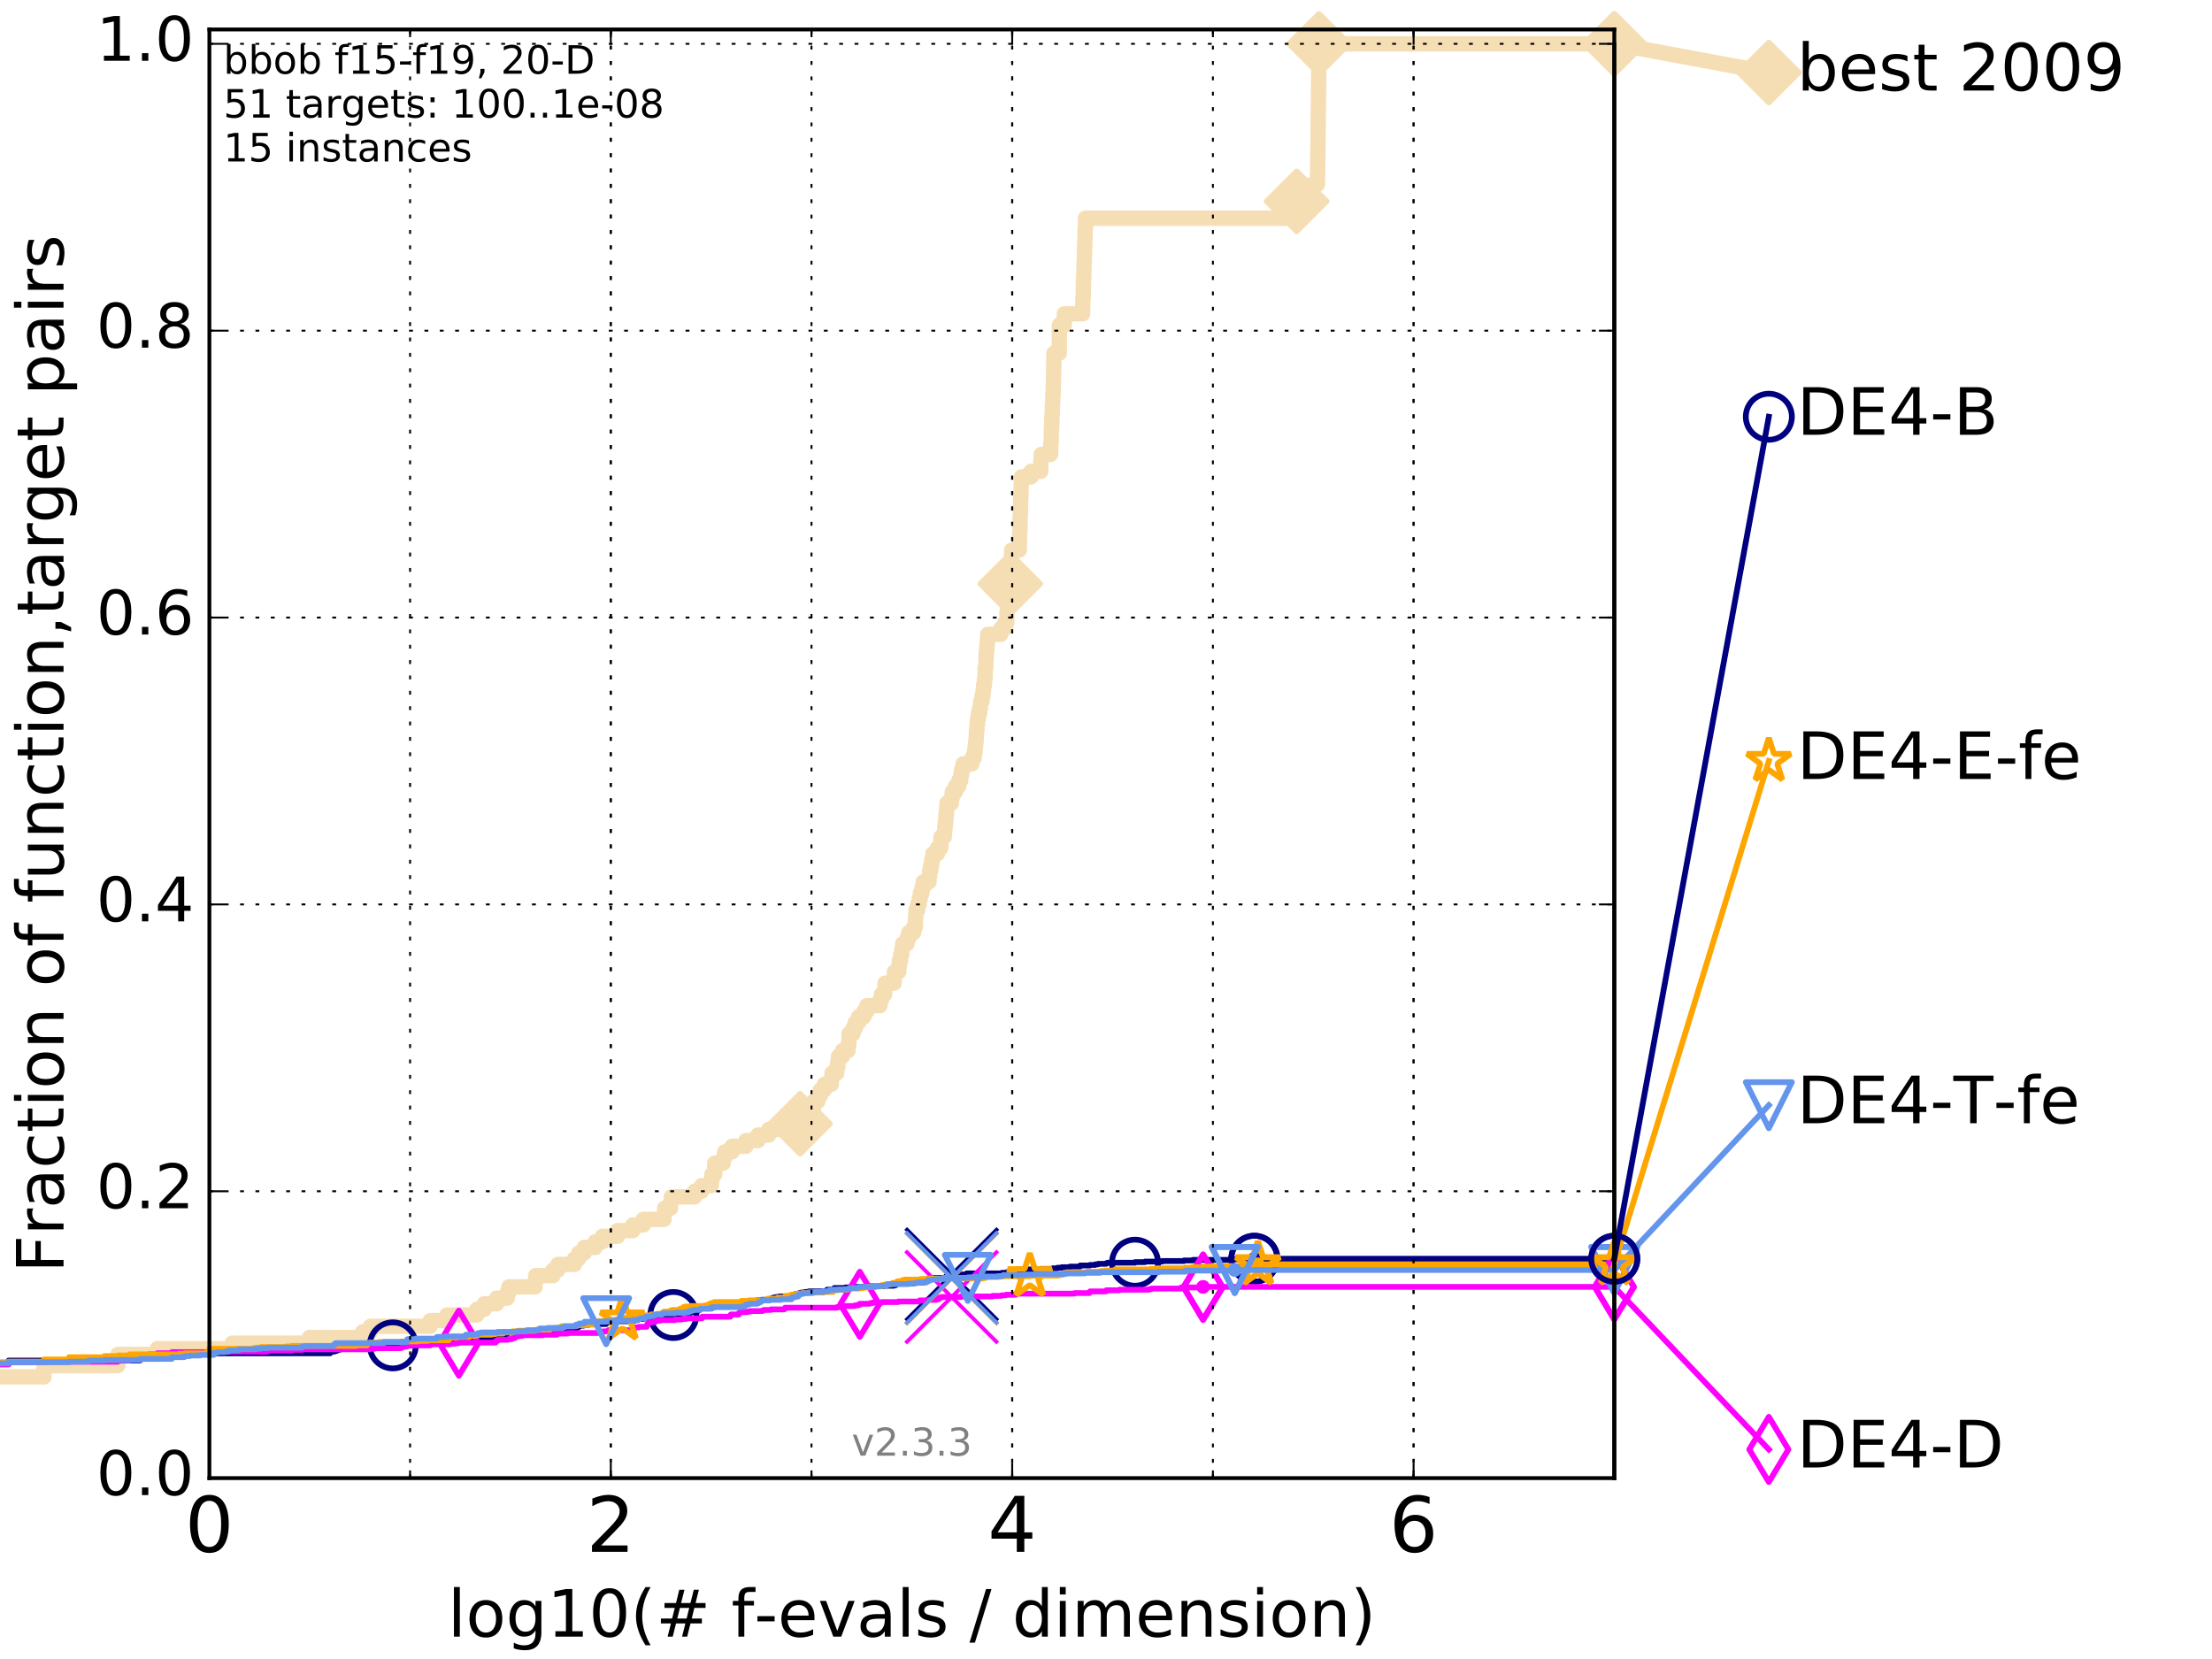<?xml version="1.0" encoding="utf-8" standalone="no"?>
<!DOCTYPE svg PUBLIC "-//W3C//DTD SVG 1.1//EN"
  "http://www.w3.org/Graphics/SVG/1.1/DTD/svg11.dtd">
<!-- Created with matplotlib (http://matplotlib.org/) -->
<svg height="432pt" version="1.1" viewBox="0 0 576 432" width="576pt" xmlns="http://www.w3.org/2000/svg" xmlns:xlink="http://www.w3.org/1999/xlink">
 <defs>
  <style type="text/css">
*{stroke-linecap:butt;stroke-linejoin:round;stroke-miterlimit:100000;}
  </style>
 </defs>
 <g id="figure_1">
  <g id="patch_1">
   <path d="M 0 432 
L 576 432 
L 576 0 
L 0 0 
z
" style="fill:#ffffff;"/>
  </g>
  <g id="axes_1">
   <g id="patch_2">
    <path d="M 54.525 384.9 
L 420.36 384.9 
L 420.36 7.678 
L 54.525 7.678 
z
" style="fill:#ffffff;"/>
   </g>
   <g id="line2d_1">
    <path d="M -1 358.536 
L 11.466 358.536 
L 11.466 355.607 
L 30.697 355.607 
L 30.697 352.678 
L 40.956 352.678 
L 40.956 351.213 
L 60.48 351.213 
L 60.48 349.748 
L 80.568 349.748 
L 80.568 348.284 
L 94.423 348.284 
L 94.423 346.819 
L 96.48 346.819 
L 96.48 345.354 
L 112.033 345.354 
L 112.033 343.89 
L 116.365 343.89 
L 116.365 342.425 
L 124.161 342.425 
L 124.161 340.96 
L 126.083 340.96 
L 126.083 339.496 
L 129.331 339.496 
L 129.331 338.031 
L 132.098 338.031 
L 132.098 336.566 
L 132.503 336.566 
L 132.503 335.102 
L 139.332 335.102 
L 139.332 333.637 
L 139.494 333.637 
L 139.494 332.172 
L 143.988 332.172 
L 143.988 330.708 
L 145.273 330.708 
L 145.273 329.243 
L 149.601 329.243 
L 149.601 327.778 
L 150.693 327.778 
L 150.693 326.314 
L 152.107 326.314 
L 152.107 324.849 
L 154.97 324.849 
L 154.97 323.385 
L 156.871 323.385 
L 156.871 321.92 
L 160.838 321.92 
L 160.838 320.455 
L 164.785 320.455 
L 164.785 318.991 
L 167.537 318.991 
L 167.537 317.526 
L 172.895 317.526 
L 172.895 316.061 
L 173.074 316.061 
L 173.074 314.597 
L 174.622 314.597 
L 174.622 313.132 
L 174.81 313.132 
L 174.81 311.667 
L 180.863 311.667 
L 180.863 310.203 
L 182.697 310.203 
L 182.697 308.738 
L 185.207 308.738 
L 185.207 307.273 
L 185.382 307.273 
L 185.382 305.809 
L 186.107 305.809 
L 186.114 302.879 
L 188.33 302.879 
L 188.33 301.415 
L 188.717 301.415 
L 188.717 299.95 
L 190.613 299.95 
L 190.613 298.485 
L 194.247 298.485 
L 194.247 297.021 
L 197.355 297.021 
L 197.355 295.556 
L 200.17 295.556 
L 200.17 294.091 
L 207.997 294.091 
L 207.997 292.627 
L 208.331 292.627 
L 208.331 291.162 
L 209.147 291.162 
L 209.147 289.697 
L 210.808 289.697 
L 210.808 288.233 
L 211.897 288.233 
L 211.897 286.768 
L 212.98 286.768 
L 212.98 285.303 
L 213.62 285.303 
L 213.62 283.839 
L 214.662 283.839 
L 214.662 282.374 
L 216.428 282.374 
L 216.428 280.91 
L 216.666 280.91 
L 216.666 279.445 
L 217.886 279.445 
L 217.886 277.98 
L 218.146 277.98 
L 218.146 276.516 
L 218.345 276.516 
L 218.345 275.051 
L 219.394 275.051 
L 219.394 273.586 
L 220.799 273.586 
L 220.799 272.122 
L 221.021 272.122 
L 221.082 269.192 
L 222.109 269.192 
L 222.109 267.728 
L 222.715 267.728 
L 222.715 266.263 
L 223.576 266.263 
L 223.576 264.798 
L 224.937 264.798 
L 224.937 263.334 
L 225.739 263.334 
L 225.739 261.869 
L 229.14 261.869 
L 229.14 260.404 
L 229.527 260.404 
L 229.527 258.94 
L 230.344 258.94 
L 230.344 257.475 
L 230.461 257.475 
L 230.461 256.01 
L 232.812 256.01 
L 232.911 253.081 
L 234.024 253.081 
L 234.024 251.616 
L 234.193 251.616 
L 234.193 250.152 
L 234.527 250.152 
L 234.527 248.687 
L 234.797 248.687 
L 234.797 247.222 
L 235.044 247.222 
L 235.044 245.758 
L 236.173 245.758 
L 236.173 244.293 
L 236.666 244.293 
L 236.666 242.829 
L 237.917 242.829 
L 237.917 241.364 
L 238.368 241.364 
L 238.407 238.435 
L 238.531 238.435 
L 238.531 236.97 
L 238.943 236.97 
L 238.943 235.505 
L 239.365 235.505 
L 239.365 234.041 
L 239.653 234.041 
L 239.653 232.576 
L 240.069 232.576 
L 240.069 231.111 
L 240.41 231.111 
L 240.41 229.647 
L 241.913 229.647 
L 241.913 228.182 
L 242.071 228.182 
L 242.071 226.717 
L 242.373 226.717 
L 242.373 225.253 
L 242.622 225.253 
L 242.622 223.788 
L 242.91 223.788 
L 242.91 222.323 
L 244.088 222.323 
L 244.088 220.859 
L 244.964 220.859 
L 245.033 217.929 
L 245.899 217.929 
L 245.899 216.465 
L 246.027 216.465 
L 246.027 215 
L 246.173 215 
L 246.173 213.535 
L 246.315 213.535 
L 246.315 212.071 
L 246.463 212.071 
L 246.463 210.606 
L 246.576 210.606 
L 246.576 209.141 
L 247.737 209.141 
L 247.737 207.677 
L 247.963 207.677 
L 247.963 206.212 
L 248.796 206.212 
L 248.796 204.747 
L 249.661 204.747 
L 249.661 203.283 
L 250.158 203.283 
L 250.158 201.818 
L 250.41 201.818 
L 250.41 200.354 
L 250.798 200.354 
L 250.798 198.889 
L 253.085 198.889 
L 253.085 197.424 
L 253.679 197.424 
L 253.679 195.96 
L 253.901 195.96 
L 253.901 194.495 
L 254.056 194.495 
L 254.056 193.03 
L 254.183 193.03 
L 254.279 190.101 
L 254.401 190.101 
L 254.401 188.636 
L 254.554 188.636 
L 254.554 187.172 
L 254.771 187.172 
L 254.771 185.707 
L 255.113 185.707 
L 255.113 184.242 
L 255.359 184.242 
L 255.359 182.778 
L 255.677 182.778 
L 255.677 181.313 
L 255.962 181.313 
L 255.962 179.848 
L 256.111 179.848 
L 256.111 178.384 
L 256.349 178.384 
L 256.349 176.919 
L 256.513 176.919 
L 256.514 173.99 
L 256.695 173.99 
L 256.764 171.06 
L 256.818 171.06 
L 256.818 169.596 
L 256.956 169.596 
L 256.956 168.131 
L 257.076 168.131 
L 257.076 166.666 
L 257.201 166.666 
L 257.201 165.202 
L 260.581 165.202 
L 260.581 163.737 
L 261.57 163.737 
L 261.57 162.273 
L 262.162 162.273 
L 262.217 159.343 
L 262.291 159.343 
L 262.346 156.414 
L 262.436 156.414 
L 262.436 154.949 
L 263.026 154.949 
L 263.069 152.02 
L 263.138 152.02 
L 263.212 149.091 
L 263.272 149.091 
L 263.373 144.697 
L 263.441 144.697 
L 263.441 143.232 
L 265.413 143.232 
L 265.506 138.838 
L 265.551 138.838 
L 265.641 134.444 
L 265.695 134.444 
L 265.787 130.05 
L 265.817 130.05 
L 265.928 125.656 
L 265.962 125.656 
L 265.962 124.191 
L 268.484 124.191 
L 268.484 122.727 
L 271.007 122.727 
L 271.052 119.798 
L 271.133 119.798 
L 271.133 118.333 
L 273.569 118.333 
L 273.634 115.404 
L 273.705 115.404 
L 273.808 111.01 
L 273.877 111.01 
L 273.925 108.08 
L 273.998 108.08 
L 274.054 105.151 
L 274.116 105.151 
L 274.177 102.222 
L 274.236 102.222 
L 274.347 97.828 
L 274.365 97.828 
L 274.449 91.969 
L 275.831 91.969 
L 275.849 84.646 
L 277.137 84.646 
L 277.145 81.717 
L 281.902 81.717 
L 282.004 77.323 
L 282.054 77.323 
L 282.139 72.929 
L 282.19 72.929 
L 282.294 68.535 
L 282.339 68.535 
L 282.432 64.141 
L 282.482 64.141 
L 282.564 59.747 
L 282.624 59.747 
L 282.668 56.817 
L 335.141 56.817 
L 335.141 55.353 
L 336.168 55.353 
L 336.168 53.888 
L 337.648 53.888 
L 337.648 52.423 
L 338.894 52.423 
L 338.894 50.959 
L 341.46 50.959 
L 341.46 49.494 
L 341.596 49.494 
L 341.596 48.029 
L 343.067 48.029 
L 343.169 39.242 
L 343.184 39.242 
L 343.287 28.989 
L 343.3 28.989 
L 343.408 17.272 
L 343.424 17.272 
L 343.47 11.413 
L 420.36 11.413 
L 420.36 11.413 
" style="fill:none;stroke:#f5deb3;stroke-linecap:square;stroke-width:4.0;"/>
   </g>
   <g id="line2d_2">
    <defs>
     <path d="M -0 7.778 
L 7.778 0 
L 0 -7.778 
L -7.778 -0 
z
" id="ma12222e5f5" style="stroke:#f5deb3;stroke-linejoin:miter;stroke-width:1.5;"/>
    </defs>
    <g>
     <use style="fill:#f5deb3;stroke:#f5deb3;stroke-linejoin:miter;stroke-width:1.5;" x="208.331" xlink:href="#ma12222e5f5" y="292.627"/>
     <use style="fill:#f5deb3;stroke:#f5deb3;stroke-linejoin:miter;stroke-width:1.5;" x="263.069" xlink:href="#ma12222e5f5" y="152.02"/>
     <use style="fill:#f5deb3;stroke:#f5deb3;stroke-linejoin:miter;stroke-width:1.5;" x="337.648" xlink:href="#ma12222e5f5" y="52.423"/>
     <use style="fill:#f5deb3;stroke:#f5deb3;stroke-linejoin:miter;stroke-width:1.5;" x="343.47" xlink:href="#ma12222e5f5" y="11.413"/>
     <use style="fill:#f5deb3;stroke:#f5deb3;stroke-linejoin:miter;stroke-width:1.5;" x="420.36" xlink:href="#ma12222e5f5" y="11.413"/>
    </g>
   </g>
   <g id="line2d_3">
    <path d="M -15676.38 758.387 
" style="fill:none;stroke:#f5deb3;stroke-linecap:square;stroke-width:4.0;"/>
    <g>
     <use style="fill:#f5deb3;stroke:#f5deb3;stroke-linejoin:miter;stroke-width:1.5;" x="-15676.38" xlink:href="#ma12222e5f5" y="758.387"/>
    </g>
   </g>
   <g id="line2d_4">
    <path d="M 420.36 11.413 
L 460.602 18.883 
" style="fill:none;stroke:#f5deb3;stroke-linecap:square;stroke-width:4.0;"/>
    <g>
     <use style="fill:#f5deb3;stroke:#f5deb3;stroke-linejoin:miter;stroke-width:1.5;" x="420.36" xlink:href="#ma12222e5f5" y="11.413"/>
     <use style="fill:#f5deb3;stroke:#f5deb3;stroke-linejoin:miter;stroke-width:1.5;" x="460.602" xlink:href="#ma12222e5f5" y="18.883"/>
    </g>
   </g>
   <g id="line2d_5">
    <defs>
     <path d="M 0 1.5 
C 0.398 1.5 0.779 1.342 1.061 1.061 
C 1.342 0.779 1.5 0.398 1.5 0 
C 1.5 -0.398 1.342 -0.779 1.061 -1.061 
C 0.779 -1.342 0.398 -1.5 0 -1.5 
C -0.398 -1.5 -0.779 -1.342 -1.061 -1.061 
C -1.342 -0.779 -1.5 -0.398 -1.5 0 
C -1.5 0.398 -1.342 0.779 -1.061 1.061 
C -0.779 1.342 -0.398 1.5 0 1.5 
z
" id="me6d1ec5db6" style="stroke:#f5deb3;stroke-width:0.5;"/>
    </defs>
    <g>
     <use style="fill:#f5deb3;stroke:#f5deb3;stroke-width:0.5;" x="343.47" xlink:href="#me6d1ec5db6" y="11.413"/>
     <use style="fill:#f5deb3;stroke:#f5deb3;stroke-width:0.5;" x="343.47" xlink:href="#me6d1ec5db6" y="11.413"/>
    </g>
   </g>
   <g id="line2d_6">
    <defs>
     <path d="M 0 1.5 
C 0.398 1.5 0.779 1.342 1.061 1.061 
C 1.342 0.779 1.5 0.398 1.5 0 
C 1.5 -0.398 1.342 -0.779 1.061 -1.061 
C 0.779 -1.342 0.398 -1.5 0 -1.5 
C -0.398 -1.5 -0.779 -1.342 -1.061 -1.061 
C -1.342 -0.779 -1.5 -0.398 -1.5 0 
C -1.5 0.398 -1.342 0.779 -1.061 1.061 
C -0.779 1.342 -0.398 1.5 0 1.5 
z
" id="mf0205a0454" style="stroke:#000080;stroke-width:0.5;"/>
    </defs>
    <g>
     <use style="fill:#000080;stroke:#000080;stroke-width:0.5;" x="326.633" xlink:href="#mf0205a0454" y="327.778"/>
     <use style="fill:#000080;stroke:#000080;stroke-width:0.5;" x="326.633" xlink:href="#mf0205a0454" y="327.778"/>
    </g>
   </g>
   <g id="line2d_7">
    <path d="M -1 354.875 
L 2.263 354.875 
L 2.263 354.289 
L 36.401 354.289 
L 36.401 353.556 
L 38.793 353.556 
L 38.793 353.117 
L 42.931 353.117 
L 42.931 352.824 
L 46.429 352.824 
L 46.429 352.678 
L 52.134 352.678 
L 52.134 352.531 
L 54.525 352.531 
L 54.525 352.385 
L 85.99 352.385 
L 85.99 351.945 
L 87.097 351.945 
L 87.097 351.799 
L 87.631 351.799 
L 87.631 351.506 
L 88.41 351.506 
L 88.41 351.213 
L 89.162 351.213 
L 89.162 351.066 
L 92.162 351.066 
L 92.162 350.92 
L 99.953 350.92 
L 99.953 350.774 
L 100.106 350.774 
L 100.106 350.481 
L 102.283 350.481 
L 102.283 350.334 
L 107.677 350.334 
L 107.677 350.188 
L 109.46 350.188 
L 109.46 350.041 
L 112.212 350.041 
L 112.212 349.895 
L 112.829 349.895 
L 112.829 349.602 
L 114.261 349.602 
L 114.261 349.455 
L 117.667 349.455 
L 117.667 349.162 
L 119.489 349.162 
L 119.489 349.016 
L 121.415 349.016 
L 121.415 348.869 
L 121.887 348.869 
L 121.887 348.723 
L 122.913 348.723 
L 122.913 348.43 
L 126.035 348.43 
L 126.035 348.284 
L 128.95 348.284 
L 128.95 347.991 
L 129.499 347.991 
L 129.499 347.844 
L 130.278 347.844 
L 130.278 347.698 
L 130.835 347.698 
L 130.835 347.551 
L 131.986 347.551 
L 131.986 347.405 
L 132.098 347.405 
L 132.098 347.112 
L 132.209 347.112 
L 132.209 346.965 
L 135.734 346.965 
L 135.734 346.819 
L 137.794 346.819 
L 137.794 346.673 
L 142.789 346.673 
L 142.789 346.526 
L 146.919 346.526 
L 146.919 346.233 
L 147.997 346.233 
L 148.108 345.794 
L 150.246 345.794 
L 150.246 345.647 
L 150.644 345.647 
L 150.644 345.208 
L 151.937 345.208 
L 151.937 345.061 
L 153.147 345.061 
L 153.147 344.768 
L 157.837 344.768 
L 157.861 344.476 
L 158.087 344.476 
L 158.087 344.329 
L 158.299 344.329 
L 158.299 344.183 
L 159.342 344.183 
L 159.342 344.036 
L 163.637 344.036 
L 163.637 343.89 
L 165.256 343.89 
L 165.256 343.743 
L 166.037 343.743 
L 166.037 343.45 
L 167.506 343.45 
L 167.506 343.304 
L 169.717 343.304 
L 169.717 343.011 
L 171.213 343.011 
L 171.213 342.864 
L 173.546 342.864 
L 173.546 342.571 
L 173.92 342.571 
L 173.92 342.425 
L 175.337 342.425 
L 175.337 342.132 
L 177.369 342.132 
L 177.369 341.986 
L 177.845 341.986 
L 177.845 341.839 
L 179.837 341.839 
L 179.837 341.693 
L 181.454 341.693 
L 181.484 341.253 
L 181.906 341.253 
L 181.906 341.107 
L 182.215 341.107 
L 182.215 340.96 
L 182.374 340.96 
L 182.374 340.667 
L 185.329 340.667 
L 185.329 340.375 
L 185.989 340.375 
L 185.989 340.228 
L 188.439 340.228 
L 188.439 340.082 
L 189.134 340.082 
L 189.134 339.935 
L 190.137 339.935 
L 190.137 339.789 
L 190.751 339.789 
L 190.751 339.642 
L 193.208 339.642 
L 193.208 339.349 
L 194.333 339.349 
L 194.333 339.056 
L 195.081 339.056 
L 195.081 338.91 
L 196.755 338.91 
L 196.755 338.763 
L 196.991 338.763 
L 196.991 338.617 
L 198.349 338.617 
L 198.349 338.47 
L 200.305 338.47 
L 200.305 338.324 
L 200.615 338.324 
L 200.615 338.178 
L 201.36 338.178 
L 201.36 337.885 
L 202.106 337.885 
L 202.106 337.738 
L 202.883 337.738 
L 202.883 337.592 
L 205.907 337.592 
L 205.907 337.445 
L 206.342 337.445 
L 206.342 337.299 
L 207.004 337.299 
L 207.004 337.006 
L 208.126 337.006 
L 208.126 336.713 
L 208.733 336.713 
L 208.733 336.566 
L 209.674 336.566 
L 209.674 336.42 
L 210.605 336.42 
L 210.605 336.273 
L 215.09 336.273 
L 215.09 336.127 
L 215.358 336.127 
L 215.358 335.834 
L 217.177 335.834 
L 217.224 335.395 
L 220.124 335.395 
L 220.124 335.248 
L 222.692 335.248 
L 222.692 335.102 
L 225.344 335.102 
L 225.344 334.955 
L 229.836 334.955 
L 229.836 334.809 
L 232.749 334.809 
L 232.749 334.662 
L 233.27 334.662 
L 233.27 334.369 
L 233.435 334.369 
L 233.435 334.223 
L 237.92 334.223 
L 237.92 333.93 
L 240.693 333.93 
L 240.693 333.637 
L 241.461 333.637 
L 241.461 333.051 
L 243.214 333.051 
L 243.214 332.758 
L 246.297 332.758 
L 246.379 332.319 
L 247.011 332.319 
L 247.036 331.88 
L 251.713 331.88 
L 251.713 331.587 
L 260.867 331.587 
L 260.867 331.44 
L 262.096 331.44 
L 262.096 331.294 
L 262.814 331.294 
L 262.814 331.147 
L 263.161 331.147 
L 263.174 330.708 
L 264.946 330.708 
L 264.946 330.561 
L 271.008 330.561 
L 271.008 330.415 
L 274.141 330.415 
L 274.141 330.268 
L 275.328 330.268 
L 275.328 330.122 
L 276.468 330.122 
L 276.468 329.975 
L 278.578 329.975 
L 278.578 329.829 
L 281.246 329.829 
L 281.246 329.536 
L 283.79 329.536 
L 283.79 329.39 
L 285.198 329.39 
L 285.198 329.243 
L 285.935 329.243 
L 285.935 329.097 
L 288.026 329.097 
L 288.026 328.95 
L 288.375 328.95 
L 288.375 328.804 
L 295.559 328.804 
L 295.559 328.657 
L 298.175 328.657 
L 298.175 328.511 
L 302.645 328.511 
L 302.645 328.364 
L 308.31 328.364 
L 308.31 328.218 
L 310.59 328.218 
L 310.59 328.071 
L 320.147 328.071 
L 320.147 327.925 
L 326.633 327.925 
L 326.633 327.778 
L 420.36 327.778 
L 420.36 327.778 
" style="fill:none;stroke:#000080;stroke-linecap:square;stroke-width:1.5;"/>
   </g>
   <g id="line2d_8">
    <defs>
     <path d="M 0 6 
C 1.591 6 3.117 5.368 4.243 4.243 
C 5.368 3.117 6 1.591 6 0 
C 6 -1.591 5.368 -3.117 4.243 -4.243 
C 3.117 -5.368 1.591 -6 0 -6 
C -1.591 -6 -3.117 -5.368 -4.243 -4.243 
C -5.368 -3.117 -6 -1.591 -6 0 
C -6 1.591 -5.368 3.117 -4.243 4.243 
C -3.117 5.368 -1.591 6 0 6 
z
" id="m99c68d3703" style="stroke:#000080;stroke-width:1.5;"/>
    </defs>
    <g>
     <use style="fill:none;stroke:#000080;stroke-width:1.5;" x="102.283" xlink:href="#m99c68d3703" y="350.334"/>
     <use style="fill:none;stroke:#000080;stroke-width:1.5;" x="175.337" xlink:href="#m99c68d3703" y="342.425"/>
     <use style="fill:none;stroke:#000080;stroke-width:1.5;" x="295.559" xlink:href="#m99c68d3703" y="328.804"/>
     <use style="fill:none;stroke:#000080;stroke-width:1.5;" x="326.633" xlink:href="#m99c68d3703" y="327.778"/>
     <use style="fill:none;stroke:#000080;stroke-width:1.5;" x="326.633" xlink:href="#m99c68d3703" y="327.778"/>
     <use style="fill:none;stroke:#000080;stroke-width:1.5;" x="420.36" xlink:href="#m99c68d3703" y="327.778"/>
    </g>
   </g>
   <g id="line2d_9">
    <path d="M -15676.38 758.387 
" style="fill:none;stroke:#000080;stroke-linecap:square;stroke-width:1.5;"/>
    <g>
     <use style="fill:none;stroke:#000080;stroke-width:1.5;" x="-15676.38" xlink:href="#m99c68d3703" y="758.387"/>
    </g>
   </g>
   <g id="line2d_10">
    <path clip-path="url(#p913087a8e1)" d="M 247.839 331.88 
" style="fill:none;stroke:#000080;stroke-linecap:square;"/>
    <defs>
     <path d="M -12 12 
L 12 -12 
M -12 -12 
L 12 12 
" id="m281408c5a0" style="stroke:#000080;"/>
    </defs>
    <g clip-path="url(#p913087a8e1)">
     <use style="fill:#000080;stroke:#000080;" x="247.839" xlink:href="#m281408c5a0" y="331.88"/>
    </g>
   </g>
   <g id="line2d_11">
    <defs>
     <path d="M 0 1.5 
C 0.398 1.5 0.779 1.342 1.061 1.061 
C 1.342 0.779 1.5 0.398 1.5 0 
C 1.5 -0.398 1.342 -0.779 1.061 -1.061 
C 0.779 -1.342 0.398 -1.5 0 -1.5 
C -0.398 -1.5 -0.779 -1.342 -1.061 -1.061 
C -1.342 -0.779 -1.5 -0.398 -1.5 0 
C -1.5 0.398 -1.342 0.779 -1.061 1.061 
C -0.779 1.342 -0.398 1.5 0 1.5 
z
" id="m0c72af4ea5" style="stroke:#ff00ff;stroke-width:0.5;"/>
    </defs>
    <g>
     <use style="fill:#ff00ff;stroke:#ff00ff;stroke-width:0.5;" x="313.281" xlink:href="#m0c72af4ea5" y="335.102"/>
     <use style="fill:#ff00ff;stroke:#ff00ff;stroke-width:0.5;" x="313.281" xlink:href="#m0c72af4ea5" y="335.102"/>
    </g>
   </g>
   <g id="line2d_12">
    <path d="M -1 355.314 
L 2.263 355.314 
L 2.263 354.728 
L 11.466 354.728 
L 11.466 354.582 
L 30.697 354.582 
L 30.697 354.289 
L 33.728 354.289 
L 33.728 353.703 
L 36.401 353.703 
L 36.401 352.971 
L 38.793 352.971 
L 38.793 352.678 
L 40.956 352.678 
L 40.956 352.385 
L 44.747 352.385 
L 44.747 352.092 
L 54.525 352.092 
L 54.525 351.945 
L 69.683 351.945 
L 69.683 351.652 
L 76.212 351.652 
L 76.212 351.506 
L 78.691 351.506 
L 78.691 351.359 
L 96.3 351.359 
L 96.3 351.213 
L 97.527 351.213 
L 97.527 351.066 
L 104.396 351.066 
L 104.396 350.92 
L 104.771 350.92 
L 104.771 350.627 
L 105.979 350.627 
L 105.979 350.334 
L 112.033 350.334 
L 112.033 350.041 
L 117.169 350.041 
L 117.169 349.895 
L 118.562 349.895 
L 118.562 349.748 
L 119.489 349.748 
L 119.489 349.602 
L 129.078 349.602 
L 129.078 349.162 
L 129.582 349.162 
L 129.582 348.869 
L 132.32 348.869 
L 132.32 348.723 
L 133.187 348.723 
L 133.187 348.577 
L 133.434 348.577 
L 133.434 348.43 
L 134.057 348.43 
L 134.057 347.991 
L 134.96 347.991 
L 134.96 347.844 
L 136.049 347.844 
L 136.049 347.698 
L 141.301 347.698 
L 141.301 347.551 
L 145 347.551 
L 145.064 347.258 
L 147.812 347.258 
L 147.812 347.112 
L 156.796 347.112 
L 156.796 346.819 
L 157.107 346.819 
L 157.107 346.673 
L 158.416 346.673 
L 158.416 346.38 
L 164.349 346.38 
L 164.349 346.233 
L 164.635 346.233 
L 164.635 346.087 
L 164.794 346.087 
L 164.794 345.794 
L 165.479 345.794 
L 165.479 345.647 
L 166.393 345.647 
L 166.393 345.501 
L 168.418 345.501 
L 168.418 345.208 
L 168.568 345.208 
L 168.568 344.768 
L 168.82 344.768 
L 168.827 344.329 
L 170.16 344.329 
L 170.16 344.183 
L 170.736 344.183 
L 170.736 344.036 
L 170.979 344.036 
L 170.979 343.89 
L 171.97 343.89 
L 171.97 343.743 
L 175.716 343.743 
L 175.716 343.597 
L 177.541 343.597 
L 177.541 343.45 
L 178.706 343.45 
L 178.706 343.304 
L 182.793 343.304 
L 182.852 342.864 
L 190.191 342.864 
L 190.203 342.425 
L 190.338 342.425 
L 190.338 342.279 
L 192.415 342.279 
L 192.452 341.839 
L 192.706 341.839 
L 192.706 341.693 
L 194.56 341.693 
L 194.56 341.546 
L 195.264 341.546 
L 195.264 341.4 
L 198.503 341.4 
L 198.503 341.253 
L 198.914 341.253 
L 198.914 341.107 
L 200.76 341.107 
L 200.76 340.96 
L 204.215 340.96 
L 204.215 340.814 
L 204.431 340.814 
L 204.434 340.521 
L 217.9 340.521 
L 217.9 340.375 
L 219.439 340.375 
L 219.439 340.082 
L 222.527 340.082 
L 222.527 339.935 
L 223.316 339.935 
L 223.316 339.789 
L 223.879 339.789 
L 223.888 339.496 
L 226.494 339.496 
L 226.494 339.349 
L 227.127 339.349 
L 227.127 339.203 
L 229.587 339.203 
L 229.587 339.056 
L 233.907 339.056 
L 233.907 338.91 
L 239.255 338.91 
L 239.255 338.763 
L 239.516 338.763 
L 239.516 338.617 
L 241.899 338.617 
L 241.899 338.47 
L 243.85 338.47 
L 243.85 338.324 
L 244.42 338.324 
L 244.42 337.885 
L 245.139 337.885 
L 245.139 337.738 
L 250.266 337.738 
L 250.266 337.592 
L 258.456 337.592 
L 258.456 337.445 
L 260.784 337.445 
L 260.784 337.299 
L 261.915 337.299 
L 261.915 337.152 
L 264.568 337.152 
L 264.568 336.859 
L 279.797 336.859 
L 279.797 336.713 
L 283.708 336.713 
L 283.708 336.566 
L 283.837 336.566 
L 283.837 336.273 
L 288 336.273 
L 288.061 335.981 
L 291.459 335.981 
L 291.459 335.834 
L 299.149 335.834 
L 299.149 335.688 
L 299.826 335.688 
L 299.826 335.541 
L 307.536 335.541 
L 307.536 335.248 
L 313.281 335.248 
L 313.281 335.102 
L 420.36 335.102 
L 420.36 335.102 
" style="fill:none;stroke:#ff00ff;stroke-linecap:square;stroke-width:1.5;"/>
   </g>
   <g id="line2d_13">
    <defs>
     <path d="M -0 8.485 
L 5.091 0 
L 0 -8.485 
L -5.091 -0 
z
" id="m7cf4d7d4e1" style="stroke:#ff00ff;stroke-linejoin:miter;stroke-width:1.5;"/>
    </defs>
    <g>
     <use style="fill:none;stroke:#ff00ff;stroke-linejoin:miter;stroke-width:1.5;" x="119.489" xlink:href="#m7cf4d7d4e1" y="349.748"/>
     <use style="fill:none;stroke:#ff00ff;stroke-linejoin:miter;stroke-width:1.5;" x="223.888" xlink:href="#m7cf4d7d4e1" y="339.642"/>
     <use style="fill:none;stroke:#ff00ff;stroke-linejoin:miter;stroke-width:1.5;" x="313.281" xlink:href="#m7cf4d7d4e1" y="335.248"/>
     <use style="fill:none;stroke:#ff00ff;stroke-linejoin:miter;stroke-width:1.5;" x="313.281" xlink:href="#m7cf4d7d4e1" y="335.102"/>
     <use style="fill:none;stroke:#ff00ff;stroke-linejoin:miter;stroke-width:1.5;" x="420.36" xlink:href="#m7cf4d7d4e1" y="335.102"/>
    </g>
   </g>
   <g id="line2d_14">
    <path d="M -15676.38 758.387 
" style="fill:none;stroke:#ff00ff;stroke-linecap:square;stroke-width:1.5;"/>
    <g>
     <use style="fill:none;stroke:#ff00ff;stroke-linejoin:miter;stroke-width:1.5;" x="-15676.38" xlink:href="#m7cf4d7d4e1" y="758.387"/>
    </g>
   </g>
   <g id="line2d_15">
    <path clip-path="url(#p913087a8e1)" d="M 247.818 337.738 
" style="fill:none;stroke:#ff00ff;stroke-linecap:square;"/>
    <defs>
     <path d="M -12 12 
L 12 -12 
M -12 -12 
L 12 12 
" id="m11e39d02e5" style="stroke:#ff00ff;"/>
    </defs>
    <g clip-path="url(#p913087a8e1)">
     <use style="fill:#ff00ff;stroke:#ff00ff;" x="247.818" xlink:href="#m11e39d02e5" y="337.738"/>
    </g>
   </g>
   <g id="line2d_16">
    <defs>
     <path d="M 0 1.5 
C 0.398 1.5 0.779 1.342 1.061 1.061 
C 1.342 0.779 1.5 0.398 1.5 0 
C 1.5 -0.398 1.342 -0.779 1.061 -1.061 
C 0.779 -1.342 0.398 -1.5 0 -1.5 
C -0.398 -1.5 -0.779 -1.342 -1.061 -1.061 
C -1.342 -0.779 -1.5 -0.398 -1.5 0 
C -1.5 0.398 -1.342 0.779 -1.061 1.061 
C -0.779 1.342 -0.398 1.5 0 1.5 
z
" id="mc82b0038d3" style="stroke:#ffa500;stroke-width:0.5;"/>
    </defs>
    <g>
     <use style="fill:#ffa500;stroke:#ffa500;stroke-width:0.5;" x="327.548" xlink:href="#mc82b0038d3" y="329.243"/>
     <use style="fill:#ffa500;stroke:#ffa500;stroke-width:0.5;" x="327.548" xlink:href="#mc82b0038d3" y="329.243"/>
    </g>
   </g>
   <g id="line2d_17">
    <path d="M -1 354.728 
L 2.263 354.728 
L 2.263 354.582 
L 11.466 354.582 
L 11.466 353.996 
L 17.995 353.996 
L 17.995 353.41 
L 27.198 353.41 
L 27.198 353.117 
L 30.697 353.117 
L 30.697 352.971 
L 33.728 352.971 
L 33.728 352.678 
L 46.429 352.678 
L 46.429 352.531 
L 47.995 352.531 
L 47.995 352.385 
L 53.361 352.385 
L 53.361 352.238 
L 54.525 352.238 
L 54.525 351.213 
L 65.891 351.213 
L 65.891 351.066 
L 66.569 351.066 
L 66.569 350.92 
L 67.866 350.92 
L 67.866 350.774 
L 74.396 350.774 
L 74.396 350.627 
L 75.772 350.627 
L 75.772 350.481 
L 92.801 350.481 
L 92.801 350.334 
L 95.568 350.334 
L 95.568 349.748 
L 96.3 349.748 
L 96.3 349.602 
L 98.692 349.602 
L 98.692 349.455 
L 104.522 349.455 
L 104.522 349.309 
L 108.847 349.309 
L 108.847 349.162 
L 111.486 349.162 
L 111.486 349.016 
L 116.807 349.016 
L 116.807 348.577 
L 117.241 348.577 
L 117.241 348.284 
L 119.096 348.284 
L 119.096 348.137 
L 122.292 348.137 
L 122.292 347.844 
L 123.842 347.844 
L 123.842 347.698 
L 124.528 347.698 
L 124.528 347.551 
L 128.123 347.551 
L 128.123 347.405 
L 128.992 347.405 
L 128.992 347.258 
L 131.031 347.258 
L 131.07 346.965 
L 133.504 346.965 
L 133.504 346.673 
L 134.928 346.673 
L 134.928 346.526 
L 139.142 346.526 
L 139.142 346.38 
L 139.708 346.38 
L 139.708 346.233 
L 143.203 346.233 
L 143.203 345.94 
L 144.381 345.94 
L 144.381 345.794 
L 145.604 345.794 
L 145.604 345.647 
L 146.171 345.647 
L 146.171 345.354 
L 149.48 345.354 
L 149.48 345.208 
L 150.462 345.208 
L 150.462 345.061 
L 153.191 345.061 
L 153.191 344.915 
L 154.752 344.915 
L 154.752 344.768 
L 155.119 344.768 
L 155.119 344.622 
L 155.441 344.622 
L 155.441 344.329 
L 155.652 344.329 
L 155.652 344.183 
L 155.823 344.183 
L 155.823 344.036 
L 159.253 344.036 
L 159.253 343.743 
L 160.372 343.743 
L 160.372 343.597 
L 162.063 343.597 
L 162.063 343.45 
L 162.681 343.45 
L 162.681 343.157 
L 163.282 343.157 
L 163.282 343.011 
L 164.75 343.011 
L 164.75 342.864 
L 167.53 342.864 
L 167.53 342.571 
L 169.489 342.571 
L 169.489 342.279 
L 171.019 342.279 
L 171.019 342.132 
L 172.137 342.132 
L 172.137 341.986 
L 172.579 341.986 
L 172.579 341.839 
L 172.852 341.839 
L 172.852 341.546 
L 174.201 341.546 
L 174.201 341.4 
L 174.685 341.4 
L 174.685 341.253 
L 175.047 341.253 
L 175.047 341.107 
L 177.043 341.107 
L 177.043 340.814 
L 177.944 340.814 
L 177.944 340.375 
L 178.365 340.375 
L 178.365 340.228 
L 179.846 340.228 
L 179.846 340.082 
L 183.484 340.082 
L 183.484 339.935 
L 184.467 339.935 
L 184.467 339.642 
L 185.067 339.642 
L 185.067 339.349 
L 185.92 339.349 
L 185.92 339.056 
L 193.005 339.056 
L 193.005 338.763 
L 194.946 338.763 
L 194.946 338.617 
L 199.922 338.617 
L 199.922 338.178 
L 202.267 338.178 
L 202.267 338.031 
L 202.449 338.031 
L 202.449 337.885 
L 204.275 337.885 
L 204.275 337.738 
L 204.506 337.738 
L 204.506 337.445 
L 205.895 337.445 
L 205.895 337.152 
L 207.661 337.152 
L 207.661 336.859 
L 208.843 336.859 
L 208.843 336.713 
L 210.532 336.713 
L 210.532 336.566 
L 214.596 336.566 
L 214.596 336.42 
L 216.937 336.42 
L 216.937 336.127 
L 217.087 336.127 
L 217.087 335.981 
L 218.176 335.981 
L 218.176 335.834 
L 220.576 335.834 
L 220.576 335.688 
L 221.328 335.688 
L 221.328 335.541 
L 223.726 335.541 
L 223.726 335.395 
L 224.842 335.395 
L 224.842 335.248 
L 226.12 335.248 
L 226.12 335.102 
L 227.848 335.102 
L 227.848 334.955 
L 229.567 334.955 
L 229.567 334.662 
L 230.211 334.662 
L 230.211 334.516 
L 231.786 334.516 
L 231.786 334.369 
L 232.396 334.369 
L 232.396 334.076 
L 233.451 334.076 
L 233.451 333.784 
L 233.75 333.784 
L 233.75 333.637 
L 234.974 333.637 
L 234.974 333.344 
L 235.653 333.344 
L 235.653 333.198 
L 239.64 333.198 
L 239.64 333.051 
L 242.258 333.051 
L 242.258 332.905 
L 255.99 332.905 
L 255.99 332.758 
L 256.634 332.758 
L 256.634 332.465 
L 260.472 332.465 
L 260.472 332.319 
L 268.152 332.319 
L 268.152 332.172 
L 275.511 332.172 
L 275.511 332.026 
L 276.317 332.026 
L 276.317 331.88 
L 276.854 331.88 
L 276.854 331.733 
L 276.979 331.733 
L 276.979 331.587 
L 277.808 331.587 
L 277.808 331.294 
L 283.181 331.294 
L 283.181 331.147 
L 286.56 331.147 
L 286.56 331.001 
L 287.522 331.001 
L 287.522 330.854 
L 290.348 330.854 
L 290.348 330.561 
L 299.516 330.561 
L 299.516 330.415 
L 301.224 330.415 
L 301.224 330.268 
L 308.547 330.268 
L 308.547 330.122 
L 310.406 330.122 
L 310.406 329.975 
L 313.12 329.975 
L 313.12 329.829 
L 318.754 329.829 
L 318.754 329.683 
L 324.845 329.683 
L 324.845 329.536 
L 326.86 329.536 
L 326.86 329.39 
L 327.548 329.39 
L 327.548 329.243 
L 420.36 329.243 
L 420.36 329.243 
" style="fill:none;stroke:#ffa500;stroke-linecap:square;stroke-width:1.5;"/>
   </g>
   <g id="line2d_18">
    <defs>
     <path d="M 0 -6 
L -1.347 -1.854 
L -5.706 -1.854 
L -2.18 0.708 
L -3.527 4.854 
L -0 2.292 
L 3.527 4.854 
L 2.18 0.708 
L 5.706 -1.854 
L 1.347 -1.854 
z
" id="md5c0b69e38" style="stroke:#ffa500;stroke-linejoin:bevel;stroke-width:1.5;"/>
    </defs>
    <g>
     <use style="fill:none;stroke:#ffa500;stroke-linejoin:bevel;stroke-width:1.5;" x="162.063" xlink:href="#md5c0b69e38" y="343.597"/>
     <use style="fill:none;stroke:#ffa500;stroke-linejoin:bevel;stroke-width:1.5;" x="268.152" xlink:href="#md5c0b69e38" y="332.319"/>
     <use style="fill:none;stroke:#ffa500;stroke-linejoin:bevel;stroke-width:1.5;" x="327.548" xlink:href="#md5c0b69e38" y="329.243"/>
     <use style="fill:none;stroke:#ffa500;stroke-linejoin:bevel;stroke-width:1.5;" x="327.548" xlink:href="#md5c0b69e38" y="329.243"/>
     <use style="fill:none;stroke:#ffa500;stroke-linejoin:bevel;stroke-width:1.5;" x="420.36" xlink:href="#md5c0b69e38" y="329.243"/>
    </g>
   </g>
   <g id="line2d_19">
    <path d="M -15676.38 758.387 
" style="fill:none;stroke:#ffa500;stroke-linecap:square;stroke-width:1.5;"/>
    <g>
     <use style="fill:none;stroke:#ffa500;stroke-linejoin:bevel;stroke-width:1.5;" x="-15676.38" xlink:href="#md5c0b69e38" y="758.387"/>
    </g>
   </g>
   <g id="line2d_20">
    <path clip-path="url(#p913087a8e1)" d="M 247.841 332.905 
" style="fill:none;stroke:#ffa500;stroke-linecap:square;"/>
    <defs>
     <path d="M -12 12 
L 12 -12 
M -12 -12 
L 12 12 
" id="mba6c2caa3b" style="stroke:#ffa500;"/>
    </defs>
    <g clip-path="url(#p913087a8e1)">
     <use style="fill:#ffa500;stroke:#ffa500;" x="247.841" xlink:href="#mba6c2caa3b" y="332.905"/>
    </g>
   </g>
   <g id="line2d_21">
    <defs>
     <path d="M 0 1.5 
C 0.398 1.5 0.779 1.342 1.061 1.061 
C 1.342 0.779 1.5 0.398 1.5 0 
C 1.5 -0.398 1.342 -0.779 1.061 -1.061 
C 0.779 -1.342 0.398 -1.5 0 -1.5 
C -0.398 -1.5 -0.779 -1.342 -1.061 -1.061 
C -1.342 -0.779 -1.5 -0.398 -1.5 0 
C -1.5 0.398 -1.342 0.779 -1.061 1.061 
C -0.779 1.342 -0.398 1.5 0 1.5 
z
" id="mc9997e5a64" style="stroke:#6495ed;stroke-width:0.5;"/>
    </defs>
    <g>
     <use style="fill:#6495ed;stroke:#6495ed;stroke-width:0.5;" x="321.524" xlink:href="#mc9997e5a64" y="330.708"/>
     <use style="fill:#6495ed;stroke:#6495ed;stroke-width:0.5;" x="321.524" xlink:href="#mc9997e5a64" y="330.708"/>
    </g>
   </g>
   <g id="line2d_22">
    <path d="M -1 355.021 
L 2.263 355.021 
L 2.263 354.728 
L 17.995 354.728 
L 17.995 354.582 
L 23.06 354.582 
L 23.06 354.289 
L 27.198 354.289 
L 27.198 354.142 
L 36.401 354.142 
L 36.401 353.849 
L 44.747 353.849 
L 44.747 353.41 
L 47.995 353.41 
L 47.995 353.117 
L 49.46 353.117 
L 49.46 352.971 
L 52.134 352.971 
L 52.134 352.824 
L 55.632 352.824 
L 55.632 352.238 
L 56.688 352.238 
L 56.688 352.092 
L 58.663 352.092 
L 58.663 351.945 
L 59.59 351.945 
L 59.59 351.652 
L 62.162 351.652 
L 62.162 351.359 
L 66.569 351.359 
L 66.569 351.213 
L 67.866 351.213 
L 67.866 351.066 
L 69.683 351.066 
L 69.683 350.92 
L 78.691 350.92 
L 78.691 350.627 
L 79.46 350.627 
L 79.46 350.481 
L 86.826 350.481 
L 86.826 350.188 
L 87.097 350.188 
L 87.097 350.041 
L 87.366 350.041 
L 87.366 349.748 
L 99.953 349.748 
L 99.953 349.455 
L 105.979 349.455 
L 105.979 349.162 
L 106.096 349.162 
L 106.096 348.723 
L 108.216 348.723 
L 108.216 348.577 
L 113.683 348.577 
L 113.766 348.137 
L 115.99 348.137 
L 115.99 347.991 
L 121.296 347.991 
L 121.296 347.551 
L 123.735 347.551 
L 123.735 347.405 
L 124.528 347.405 
L 124.528 347.112 
L 125.294 347.112 
L 125.294 346.965 
L 129.623 346.965 
L 129.623 346.819 
L 134.597 346.819 
L 134.597 346.673 
L 137.058 346.673 
L 137.058 346.526 
L 137.237 346.526 
L 137.237 346.38 
L 140.156 346.38 
L 140.156 346.233 
L 140.518 346.233 
L 140.518 345.94 
L 142.579 345.94 
L 142.579 345.794 
L 146.489 345.794 
L 146.489 345.647 
L 146.958 345.647 
L 146.958 345.354 
L 149.926 345.354 
L 149.993 345.061 
L 150.044 345.061 
L 150.044 344.915 
L 150.84 344.915 
L 150.84 344.622 
L 152.215 344.622 
L 152.215 344.183 
L 157.849 344.183 
L 157.849 344.036 
L 159.709 344.036 
L 159.709 343.89 
L 164.864 343.89 
L 164.864 343.743 
L 165.903 343.743 
L 165.903 343.597 
L 166.36 343.597 
L 166.36 343.45 
L 166.896 343.45 
L 166.896 343.304 
L 167.917 343.304 
L 167.917 343.011 
L 168.26 343.011 
L 168.26 342.864 
L 169.302 342.864 
L 169.302 342.718 
L 170.222 342.718 
L 170.222 342.425 
L 170.939 342.425 
L 170.939 342.279 
L 172.453 342.279 
L 172.453 341.986 
L 175.71 341.986 
L 175.71 341.839 
L 178.558 341.839 
L 178.558 341.693 
L 179.406 341.693 
L 179.406 341.4 
L 180.09 341.4 
L 180.09 341.253 
L 180.61 341.253 
L 180.61 341.107 
L 182.096 341.107 
L 182.096 340.96 
L 182.419 340.96 
L 182.419 340.814 
L 185.034 340.814 
L 185.034 340.521 
L 185.524 340.521 
L 185.524 340.375 
L 193.243 340.375 
L 193.243 340.228 
L 193.981 340.228 
L 194.07 339.789 
L 194.6 339.789 
L 194.6 339.642 
L 195.213 339.642 
L 195.213 339.496 
L 197.112 339.496 
L 197.112 339.349 
L 197.547 339.349 
L 197.547 339.056 
L 198.143 339.056 
L 198.163 338.763 
L 198.535 338.763 
L 198.535 338.617 
L 200.536 338.617 
L 200.536 338.47 
L 203.429 338.47 
L 203.429 338.324 
L 206.11 338.324 
L 206.11 338.031 
L 206.394 338.031 
L 206.394 337.738 
L 207.368 337.738 
L 207.368 337.592 
L 207.896 337.592 
L 207.932 337.152 
L 208.262 337.152 
L 208.262 337.006 
L 208.693 337.006 
L 208.693 336.859 
L 209.353 336.859 
L 209.353 336.713 
L 211.551 336.713 
L 211.551 336.566 
L 212.327 336.566 
L 212.327 336.42 
L 214.249 336.42 
L 214.249 336.273 
L 215.561 336.273 
L 215.561 336.127 
L 215.849 336.127 
L 215.849 335.981 
L 216.431 335.981 
L 216.431 335.834 
L 219.898 335.834 
L 219.898 335.688 
L 221.219 335.688 
L 221.219 335.395 
L 223.316 335.395 
L 223.316 335.248 
L 223.721 335.248 
L 223.721 335.102 
L 227.915 335.102 
L 227.915 334.955 
L 228.947 334.955 
L 228.947 334.809 
L 230.906 334.809 
L 231.001 334.369 
L 236.66 334.369 
L 236.66 334.223 
L 238.266 334.223 
L 238.266 334.076 
L 239.025 334.076 
L 239.025 333.93 
L 241.285 333.93 
L 241.285 333.637 
L 241.821 333.637 
L 241.821 333.344 
L 242.462 333.344 
L 242.462 333.198 
L 243.886 333.198 
L 243.886 333.051 
L 245.713 333.051 
L 245.713 332.758 
L 252.019 332.758 
L 252.019 332.612 
L 253.961 332.612 
L 253.961 332.465 
L 259.833 332.465 
L 259.833 332.319 
L 261.045 332.319 
L 261.045 332.172 
L 261.229 332.172 
L 261.229 332.026 
L 266.833 332.026 
L 266.833 331.88 
L 269.624 331.88 
L 269.624 331.733 
L 277.513 331.733 
L 277.513 331.587 
L 282.533 331.587 
L 282.533 331.44 
L 286.471 331.44 
L 286.471 331.294 
L 301.827 331.294 
L 301.827 331.147 
L 308.71 331.147 
L 308.71 330.854 
L 321.524 330.854 
L 321.524 330.708 
L 420.36 330.708 
L 420.36 330.708 
" style="fill:none;stroke:#6495ed;stroke-linecap:square;stroke-width:1.5;"/>
   </g>
   <g id="line2d_23">
    <defs>
     <path d="M -0 6 
L 6 -6 
L -6 -6 
z
" id="m6d58c4d0fd" style="stroke:#6495ed;stroke-linejoin:miter;stroke-width:1.5;"/>
    </defs>
    <g>
     <use style="fill:none;stroke:#6495ed;stroke-linejoin:miter;stroke-width:1.5;" x="157.849" xlink:href="#m6d58c4d0fd" y="344.036"/>
     <use style="fill:none;stroke:#6495ed;stroke-linejoin:miter;stroke-width:1.5;" x="252.019" xlink:href="#m6d58c4d0fd" y="332.758"/>
     <use style="fill:none;stroke:#6495ed;stroke-linejoin:miter;stroke-width:1.5;" x="321.524" xlink:href="#m6d58c4d0fd" y="330.708"/>
     <use style="fill:none;stroke:#6495ed;stroke-linejoin:miter;stroke-width:1.5;" x="321.524" xlink:href="#m6d58c4d0fd" y="330.708"/>
     <use style="fill:none;stroke:#6495ed;stroke-linejoin:miter;stroke-width:1.5;" x="420.36" xlink:href="#m6d58c4d0fd" y="330.708"/>
    </g>
   </g>
   <g id="line2d_24">
    <path d="M -15676.38 758.387 
" style="fill:none;stroke:#6495ed;stroke-linecap:square;stroke-width:1.5;"/>
    <g>
     <use style="fill:none;stroke:#6495ed;stroke-linejoin:miter;stroke-width:1.5;" x="-15676.38" xlink:href="#m6d58c4d0fd" y="758.387"/>
    </g>
   </g>
   <g id="line2d_25">
    <path clip-path="url(#p913087a8e1)" d="M 247.841 332.758 
" style="fill:none;stroke:#6495ed;stroke-linecap:square;"/>
    <defs>
     <path d="M -12 12 
L 12 -12 
M -12 -12 
L 12 12 
" id="me58602772b" style="stroke:#6495ed;"/>
    </defs>
    <g clip-path="url(#p913087a8e1)">
     <use style="fill:#6495ed;stroke:#6495ed;" x="247.841" xlink:href="#me58602772b" y="332.758"/>
    </g>
   </g>
   <g id="line2d_26">
    <path d="M 420.36 335.102 
L 460.602 377.43 
" style="fill:none;stroke:#ff00ff;stroke-linecap:square;stroke-width:1.5;"/>
    <g>
     <use style="fill:none;stroke:#ff00ff;stroke-linejoin:miter;stroke-width:1.5;" x="420.36" xlink:href="#m7cf4d7d4e1" y="335.102"/>
     <use style="fill:none;stroke:#ff00ff;stroke-linejoin:miter;stroke-width:1.5;" x="460.602" xlink:href="#m7cf4d7d4e1" y="377.43"/>
    </g>
   </g>
   <g id="line2d_27">
    <path d="M 420.36 330.708 
L 460.602 287.793 
" style="fill:none;stroke:#6495ed;stroke-linecap:square;stroke-width:1.5;"/>
    <g>
     <use style="fill:none;stroke:#6495ed;stroke-linejoin:miter;stroke-width:1.5;" x="420.36" xlink:href="#m6d58c4d0fd" y="330.708"/>
     <use style="fill:none;stroke:#6495ed;stroke-linejoin:miter;stroke-width:1.5;" x="460.602" xlink:href="#m6d58c4d0fd" y="287.793"/>
    </g>
   </g>
   <g id="line2d_28">
    <path d="M 420.36 329.243 
L 460.602 198.157 
" style="fill:none;stroke:#ffa500;stroke-linecap:square;stroke-width:1.5;"/>
    <g>
     <use style="fill:none;stroke:#ffa500;stroke-linejoin:bevel;stroke-width:1.5;" x="420.36" xlink:href="#md5c0b69e38" y="329.243"/>
     <use style="fill:none;stroke:#ffa500;stroke-linejoin:bevel;stroke-width:1.5;" x="460.602" xlink:href="#md5c0b69e38" y="198.157"/>
    </g>
   </g>
   <g id="line2d_29">
    <path d="M 420.36 327.778 
L 460.602 108.52 
" style="fill:none;stroke:#000080;stroke-linecap:square;stroke-width:1.5;"/>
    <g>
     <use style="fill:none;stroke:#000080;stroke-width:1.5;" x="420.36" xlink:href="#m99c68d3703" y="327.778"/>
     <use style="fill:none;stroke:#000080;stroke-width:1.5;" x="460.602" xlink:href="#m99c68d3703" y="108.52"/>
    </g>
   </g>
   <g id="line2d_30">
    <path d="M 420.36 384.9 
L 420.36 11.413 
" style="fill:none;stroke:#000000;stroke-linecap:square;"/>
   </g>
   <g id="patch_3">
    <path d="M 54.525 7.678 
L 420.36 7.678 
" style="fill:none;stroke:#000000;stroke-linecap:square;stroke-linejoin:miter;"/>
   </g>
   <g id="patch_4">
    <path d="M 420.36 384.9 
L 420.36 7.678 
" style="fill:none;stroke:#000000;stroke-linecap:square;stroke-linejoin:miter;"/>
   </g>
   <g id="patch_5">
    <path d="M 54.525 384.9 
L 54.525 7.678 
" style="fill:none;stroke:#000000;stroke-linecap:square;stroke-linejoin:miter;"/>
   </g>
   <g id="patch_6">
    <path d="M 54.525 384.9 
L 420.36 384.9 
" style="fill:none;stroke:#000000;stroke-linecap:square;stroke-linejoin:miter;"/>
   </g>
   <g id="matplotlib.axis_1">
    <g id="xtick_1">
     <g id="line2d_31">
      <path clip-path="url(#p913087a8e1)" d="M 54.525 384.9 
L 54.525 7.678 
" style="fill:none;stroke:#000000;stroke-dasharray:1,3;stroke-dashoffset:0.0;stroke-width:0.5;"/>
     </g>
     <g id="line2d_32">
      <defs>
       <path d="M 0 0 
L 0 -4 
" id="ma8801986fd" style="stroke:#000000;stroke-width:0.5;"/>
      </defs>
      <g>
       <use style="stroke:#000000;stroke-width:0.5;" x="54.525" xlink:href="#ma8801986fd" y="384.9"/>
      </g>
     </g>
     <g id="line2d_33">
      <defs>
       <path d="M 0 0 
L 0 4 
" id="m3637e53f63" style="stroke:#000000;stroke-width:0.5;"/>
      </defs>
      <g>
       <use style="stroke:#000000;stroke-width:0.5;" x="54.525" xlink:href="#m3637e53f63" y="7.678"/>
      </g>
     </g>
     <g id="text_1">
      <!-- 0 -->
      <defs>
       <path d="M 31.781 66.406 
Q 24.172 66.406 20.328 58.906 
Q 16.5 51.422 16.5 36.375 
Q 16.5 21.391 20.328 13.891 
Q 24.172 6.391 31.781 6.391 
Q 39.453 6.391 43.281 13.891 
Q 47.125 21.391 47.125 36.375 
Q 47.125 51.422 43.281 58.906 
Q 39.453 66.406 31.781 66.406 
M 31.781 74.219 
Q 44.047 74.219 50.516 64.516 
Q 56.984 54.828 56.984 36.375 
Q 56.984 17.969 50.516 8.266 
Q 44.047 -1.422 31.781 -1.422 
Q 19.531 -1.422 13.062 8.266 
Q 6.594 17.969 6.594 36.375 
Q 6.594 54.828 13.062 64.516 
Q 19.531 74.219 31.781 74.219 
" id="BitstreamVeraSans-Roman-30"/>
      </defs>
      <g transform="translate(48.163 404.097)scale(0.2 -0.2)">
       <use xlink:href="#BitstreamVeraSans-Roman-30"/>
      </g>
     </g>
    </g>
    <g id="xtick_2">
     <g id="line2d_34">
      <path clip-path="url(#p913087a8e1)" d="M 159.049 384.9 
L 159.049 7.678 
" style="fill:none;stroke:#000000;stroke-dasharray:1,3;stroke-dashoffset:0.0;stroke-width:0.5;"/>
     </g>
     <g id="line2d_35">
      <g>
       <use style="stroke:#000000;stroke-width:0.5;" x="159.049" xlink:href="#ma8801986fd" y="384.9"/>
      </g>
     </g>
     <g id="line2d_36">
      <g>
       <use style="stroke:#000000;stroke-width:0.5;" x="159.049" xlink:href="#m3637e53f63" y="7.678"/>
      </g>
     </g>
     <g id="text_2">
      <!-- 2 -->
      <defs>
       <path d="M 19.188 8.297 
L 53.609 8.297 
L 53.609 0 
L 7.328 0 
L 7.328 8.297 
Q 12.938 14.109 22.625 23.891 
Q 32.328 33.688 34.812 36.531 
Q 39.547 41.844 41.422 45.531 
Q 43.312 49.219 43.312 52.781 
Q 43.312 58.594 39.234 62.25 
Q 35.156 65.922 28.609 65.922 
Q 23.969 65.922 18.812 64.312 
Q 13.672 62.703 7.812 59.422 
L 7.812 69.391 
Q 13.766 71.781 18.938 73 
Q 24.125 74.219 28.422 74.219 
Q 39.75 74.219 46.484 68.547 
Q 53.219 62.891 53.219 53.422 
Q 53.219 48.922 51.531 44.891 
Q 49.859 40.875 45.406 35.406 
Q 44.188 33.984 37.641 27.219 
Q 31.109 20.453 19.188 8.297 
" id="BitstreamVeraSans-Roman-32"/>
      </defs>
      <g transform="translate(152.687 404.097)scale(0.2 -0.2)">
       <use xlink:href="#BitstreamVeraSans-Roman-32"/>
      </g>
     </g>
    </g>
    <g id="xtick_3">
     <g id="line2d_37">
      <path clip-path="url(#p913087a8e1)" d="M 263.574 384.9 
L 263.574 7.678 
" style="fill:none;stroke:#000000;stroke-dasharray:1,3;stroke-dashoffset:0.0;stroke-width:0.5;"/>
     </g>
     <g id="line2d_38">
      <g>
       <use style="stroke:#000000;stroke-width:0.5;" x="263.574" xlink:href="#ma8801986fd" y="384.9"/>
      </g>
     </g>
     <g id="line2d_39">
      <g>
       <use style="stroke:#000000;stroke-width:0.5;" x="263.574" xlink:href="#m3637e53f63" y="7.678"/>
      </g>
     </g>
     <g id="text_3">
      <!-- 4 -->
      <defs>
       <path d="M 37.797 64.312 
L 12.891 25.391 
L 37.797 25.391 
z
M 35.203 72.906 
L 47.609 72.906 
L 47.609 25.391 
L 58.016 25.391 
L 58.016 17.188 
L 47.609 17.188 
L 47.609 0 
L 37.797 0 
L 37.797 17.188 
L 4.891 17.188 
L 4.891 26.703 
z
" id="BitstreamVeraSans-Roman-34"/>
      </defs>
      <g transform="translate(257.211 404.097)scale(0.2 -0.2)">
       <use xlink:href="#BitstreamVeraSans-Roman-34"/>
      </g>
     </g>
    </g>
    <g id="xtick_4">
     <g id="line2d_40">
      <path clip-path="url(#p913087a8e1)" d="M 368.098 384.9 
L 368.098 7.678 
" style="fill:none;stroke:#000000;stroke-dasharray:1,3;stroke-dashoffset:0.0;stroke-width:0.5;"/>
     </g>
     <g id="line2d_41">
      <g>
       <use style="stroke:#000000;stroke-width:0.5;" x="368.098" xlink:href="#ma8801986fd" y="384.9"/>
      </g>
     </g>
     <g id="line2d_42">
      <g>
       <use style="stroke:#000000;stroke-width:0.5;" x="368.098" xlink:href="#m3637e53f63" y="7.678"/>
      </g>
     </g>
     <g id="text_4">
      <!-- 6 -->
      <defs>
       <path d="M 33.016 40.375 
Q 26.375 40.375 22.484 35.828 
Q 18.609 31.297 18.609 23.391 
Q 18.609 15.531 22.484 10.953 
Q 26.375 6.391 33.016 6.391 
Q 39.656 6.391 43.531 10.953 
Q 47.406 15.531 47.406 23.391 
Q 47.406 31.297 43.531 35.828 
Q 39.656 40.375 33.016 40.375 
M 52.594 71.297 
L 52.594 62.312 
Q 48.875 64.062 45.094 64.984 
Q 41.312 65.922 37.594 65.922 
Q 27.828 65.922 22.672 59.328 
Q 17.531 52.734 16.797 39.406 
Q 19.672 43.656 24.016 45.922 
Q 28.375 48.188 33.594 48.188 
Q 44.578 48.188 50.953 41.516 
Q 57.328 34.859 57.328 23.391 
Q 57.328 12.156 50.688 5.359 
Q 44.047 -1.422 33.016 -1.422 
Q 20.359 -1.422 13.672 8.266 
Q 6.984 17.969 6.984 36.375 
Q 6.984 53.656 15.188 63.938 
Q 23.391 74.219 37.203 74.219 
Q 40.922 74.219 44.703 73.484 
Q 48.484 72.75 52.594 71.297 
" id="BitstreamVeraSans-Roman-36"/>
      </defs>
      <g transform="translate(361.735 404.097)scale(0.2 -0.2)">
       <use xlink:href="#BitstreamVeraSans-Roman-36"/>
      </g>
     </g>
    </g>
    <g id="xtick_5">
     <g id="line2d_43">
      <path clip-path="url(#p913087a8e1)" d="M 54.525 384.9 
L 54.525 7.678 
" style="fill:none;stroke:#000000;stroke-dasharray:1,3;stroke-dashoffset:0.0;stroke-width:0.5;"/>
     </g>
     <g id="line2d_44">
      <defs>
       <path d="M 0 0 
L 0 -2 
" id="mab1fe288bd" style="stroke:#000000;stroke-width:0.5;"/>
      </defs>
      <g>
       <use style="stroke:#000000;stroke-width:0.5;" x="54.525" xlink:href="#mab1fe288bd" y="384.9"/>
      </g>
     </g>
     <g id="line2d_45">
      <defs>
       <path d="M 0 0 
L 0 2 
" id="m126d3a5c1f" style="stroke:#000000;stroke-width:0.5;"/>
      </defs>
      <g>
       <use style="stroke:#000000;stroke-width:0.5;" x="54.525" xlink:href="#m126d3a5c1f" y="7.678"/>
      </g>
     </g>
    </g>
    <g id="xtick_6">
     <g id="line2d_46">
      <path clip-path="url(#p913087a8e1)" d="M 106.787 384.9 
L 106.787 7.678 
" style="fill:none;stroke:#000000;stroke-dasharray:1,3;stroke-dashoffset:0.0;stroke-width:0.5;"/>
     </g>
     <g id="line2d_47">
      <g>
       <use style="stroke:#000000;stroke-width:0.5;" x="106.787" xlink:href="#mab1fe288bd" y="384.9"/>
      </g>
     </g>
     <g id="line2d_48">
      <g>
       <use style="stroke:#000000;stroke-width:0.5;" x="106.787" xlink:href="#m126d3a5c1f" y="7.678"/>
      </g>
     </g>
    </g>
    <g id="xtick_7">
     <g id="line2d_49">
      <path clip-path="url(#p913087a8e1)" d="M 159.049 384.9 
L 159.049 7.678 
" style="fill:none;stroke:#000000;stroke-dasharray:1,3;stroke-dashoffset:0.0;stroke-width:0.5;"/>
     </g>
     <g id="line2d_50">
      <g>
       <use style="stroke:#000000;stroke-width:0.5;" x="159.049" xlink:href="#mab1fe288bd" y="384.9"/>
      </g>
     </g>
     <g id="line2d_51">
      <g>
       <use style="stroke:#000000;stroke-width:0.5;" x="159.049" xlink:href="#m126d3a5c1f" y="7.678"/>
      </g>
     </g>
    </g>
    <g id="xtick_8">
     <g id="line2d_52">
      <path clip-path="url(#p913087a8e1)" d="M 211.311 384.9 
L 211.311 7.678 
" style="fill:none;stroke:#000000;stroke-dasharray:1,3;stroke-dashoffset:0.0;stroke-width:0.5;"/>
     </g>
     <g id="line2d_53">
      <g>
       <use style="stroke:#000000;stroke-width:0.5;" x="211.311" xlink:href="#mab1fe288bd" y="384.9"/>
      </g>
     </g>
     <g id="line2d_54">
      <g>
       <use style="stroke:#000000;stroke-width:0.5;" x="211.311" xlink:href="#m126d3a5c1f" y="7.678"/>
      </g>
     </g>
    </g>
    <g id="xtick_9">
     <g id="line2d_55">
      <path clip-path="url(#p913087a8e1)" d="M 263.574 384.9 
L 263.574 7.678 
" style="fill:none;stroke:#000000;stroke-dasharray:1,3;stroke-dashoffset:0.0;stroke-width:0.5;"/>
     </g>
     <g id="line2d_56">
      <g>
       <use style="stroke:#000000;stroke-width:0.5;" x="263.574" xlink:href="#mab1fe288bd" y="384.9"/>
      </g>
     </g>
     <g id="line2d_57">
      <g>
       <use style="stroke:#000000;stroke-width:0.5;" x="263.574" xlink:href="#m126d3a5c1f" y="7.678"/>
      </g>
     </g>
    </g>
    <g id="xtick_10">
     <g id="line2d_58">
      <path clip-path="url(#p913087a8e1)" d="M 315.836 384.9 
L 315.836 7.678 
" style="fill:none;stroke:#000000;stroke-dasharray:1,3;stroke-dashoffset:0.0;stroke-width:0.5;"/>
     </g>
     <g id="line2d_59">
      <g>
       <use style="stroke:#000000;stroke-width:0.5;" x="315.836" xlink:href="#mab1fe288bd" y="384.9"/>
      </g>
     </g>
     <g id="line2d_60">
      <g>
       <use style="stroke:#000000;stroke-width:0.5;" x="315.836" xlink:href="#m126d3a5c1f" y="7.678"/>
      </g>
     </g>
    </g>
    <g id="xtick_11">
     <g id="line2d_61">
      <path clip-path="url(#p913087a8e1)" d="M 368.098 384.9 
L 368.098 7.678 
" style="fill:none;stroke:#000000;stroke-dasharray:1,3;stroke-dashoffset:0.0;stroke-width:0.5;"/>
     </g>
     <g id="line2d_62">
      <g>
       <use style="stroke:#000000;stroke-width:0.5;" x="368.098" xlink:href="#mab1fe288bd" y="384.9"/>
      </g>
     </g>
     <g id="line2d_63">
      <g>
       <use style="stroke:#000000;stroke-width:0.5;" x="368.098" xlink:href="#m126d3a5c1f" y="7.678"/>
      </g>
     </g>
    </g>
    <g id="xtick_12">
     <g id="line2d_64">
      <path clip-path="url(#p913087a8e1)" d="M 420.36 384.9 
L 420.36 7.678 
" style="fill:none;stroke:#000000;stroke-dasharray:1,3;stroke-dashoffset:0.0;stroke-width:0.5;"/>
     </g>
     <g id="line2d_65">
      <g>
       <use style="stroke:#000000;stroke-width:0.5;" x="420.36" xlink:href="#mab1fe288bd" y="384.9"/>
      </g>
     </g>
     <g id="line2d_66">
      <g>
       <use style="stroke:#000000;stroke-width:0.5;" x="420.36" xlink:href="#m126d3a5c1f" y="7.678"/>
      </g>
     </g>
    </g>
    <g id="text_5">
     <!-- log10(# f-evals / dimension) -->
     <defs>
      <path d="M 31 75.875 
Q 24.469 64.656 21.281 53.656 
Q 18.109 42.672 18.109 31.391 
Q 18.109 20.125 21.312 9.062 
Q 24.516 -2 31 -13.188 
L 23.188 -13.188 
Q 15.875 -1.703 12.234 9.375 
Q 8.594 20.453 8.594 31.391 
Q 8.594 42.281 12.203 53.312 
Q 15.828 64.359 23.188 75.875 
z
" id="BitstreamVeraSans-Roman-28"/>
      <path d="M 25.391 72.906 
L 33.688 72.906 
L 8.297 -9.281 
L 0 -9.281 
z
" id="BitstreamVeraSans-Roman-2f"/>
      <path d="M 37.109 75.984 
L 37.109 68.5 
L 28.516 68.5 
Q 23.688 68.5 21.797 66.547 
Q 19.922 64.594 19.922 59.516 
L 19.922 54.688 
L 34.719 54.688 
L 34.719 47.703 
L 19.922 47.703 
L 19.922 0 
L 10.891 0 
L 10.891 47.703 
L 2.297 47.703 
L 2.297 54.688 
L 10.891 54.688 
L 10.891 58.5 
Q 10.891 67.625 15.141 71.797 
Q 19.391 75.984 28.609 75.984 
z
" id="BitstreamVeraSans-Roman-66"/>
      <path d="M 45.406 46.391 
L 45.406 75.984 
L 54.391 75.984 
L 54.391 0 
L 45.406 0 
L 45.406 8.203 
Q 42.578 3.328 38.25 0.953 
Q 33.938 -1.422 27.875 -1.422 
Q 17.969 -1.422 11.734 6.484 
Q 5.516 14.406 5.516 27.297 
Q 5.516 40.188 11.734 48.094 
Q 17.969 56 27.875 56 
Q 33.938 56 38.25 53.625 
Q 42.578 51.266 45.406 46.391 
M 14.797 27.297 
Q 14.797 17.391 18.875 11.75 
Q 22.953 6.109 30.078 6.109 
Q 37.203 6.109 41.297 11.75 
Q 45.406 17.391 45.406 27.297 
Q 45.406 37.203 41.297 42.844 
Q 37.203 48.484 30.078 48.484 
Q 22.953 48.484 18.875 42.844 
Q 14.797 37.203 14.797 27.297 
" id="BitstreamVeraSans-Roman-64"/>
      <path d="M 52 44.188 
Q 55.375 50.25 60.062 53.125 
Q 64.75 56 71.094 56 
Q 79.641 56 84.281 50.016 
Q 88.922 44.047 88.922 33.016 
L 88.922 0 
L 79.891 0 
L 79.891 32.719 
Q 79.891 40.578 77.094 44.375 
Q 74.312 48.188 68.609 48.188 
Q 61.625 48.188 57.562 43.547 
Q 53.516 38.922 53.516 30.906 
L 53.516 0 
L 44.484 0 
L 44.484 32.719 
Q 44.484 40.625 41.703 44.406 
Q 38.922 48.188 33.109 48.188 
Q 26.219 48.188 22.156 43.531 
Q 18.109 38.875 18.109 30.906 
L 18.109 0 
L 9.078 0 
L 9.078 54.688 
L 18.109 54.688 
L 18.109 46.188 
Q 21.188 51.219 25.484 53.609 
Q 29.781 56 35.688 56 
Q 41.656 56 45.828 52.969 
Q 50 49.953 52 44.188 
" id="BitstreamVeraSans-Roman-6d"/>
      <path d="M 2.984 54.688 
L 12.5 54.688 
L 29.594 8.797 
L 46.688 54.688 
L 56.203 54.688 
L 35.688 0 
L 23.484 0 
z
" id="BitstreamVeraSans-Roman-76"/>
      <path id="BitstreamVeraSans-Roman-20"/>
      <path d="M 45.406 27.984 
Q 45.406 37.75 41.375 43.109 
Q 37.359 48.484 30.078 48.484 
Q 22.859 48.484 18.828 43.109 
Q 14.797 37.75 14.797 27.984 
Q 14.797 18.266 18.828 12.891 
Q 22.859 7.516 30.078 7.516 
Q 37.359 7.516 41.375 12.891 
Q 45.406 18.266 45.406 27.984 
M 54.391 6.781 
Q 54.391 -7.172 48.188 -13.984 
Q 42 -20.797 29.203 -20.797 
Q 24.469 -20.797 20.266 -20.094 
Q 16.062 -19.391 12.109 -17.922 
L 12.109 -9.188 
Q 16.062 -11.328 19.922 -12.344 
Q 23.781 -13.375 27.781 -13.375 
Q 36.625 -13.375 41.016 -8.766 
Q 45.406 -4.156 45.406 5.172 
L 45.406 9.625 
Q 42.625 4.781 38.281 2.391 
Q 33.938 0 27.875 0 
Q 17.828 0 11.672 7.656 
Q 5.516 15.328 5.516 27.984 
Q 5.516 40.672 11.672 48.328 
Q 17.828 56 27.875 56 
Q 33.938 56 38.281 53.609 
Q 42.625 51.219 45.406 46.391 
L 45.406 54.688 
L 54.391 54.688 
z
" id="BitstreamVeraSans-Roman-67"/>
      <path d="M 34.281 27.484 
Q 23.391 27.484 19.188 25 
Q 14.984 22.516 14.984 16.5 
Q 14.984 11.719 18.141 8.906 
Q 21.297 6.109 26.703 6.109 
Q 34.188 6.109 38.703 11.406 
Q 43.219 16.703 43.219 25.484 
L 43.219 27.484 
z
M 52.203 31.203 
L 52.203 0 
L 43.219 0 
L 43.219 8.297 
Q 40.141 3.328 35.547 0.953 
Q 30.953 -1.422 24.312 -1.422 
Q 15.922 -1.422 10.953 3.297 
Q 6 8.016 6 15.922 
Q 6 25.141 12.172 29.828 
Q 18.359 34.516 30.609 34.516 
L 43.219 34.516 
L 43.219 35.406 
Q 43.219 41.609 39.141 45 
Q 35.062 48.391 27.688 48.391 
Q 23 48.391 18.547 47.266 
Q 14.109 46.141 10.016 43.891 
L 10.016 52.203 
Q 14.938 54.109 19.578 55.047 
Q 24.219 56 28.609 56 
Q 40.484 56 46.344 49.844 
Q 52.203 43.703 52.203 31.203 
" id="BitstreamVeraSans-Roman-61"/>
      <path d="M 8.016 75.875 
L 15.828 75.875 
Q 23.141 64.359 26.781 53.312 
Q 30.422 42.281 30.422 31.391 
Q 30.422 20.453 26.781 9.375 
Q 23.141 -1.703 15.828 -13.188 
L 8.016 -13.188 
Q 14.5 -2 17.703 9.062 
Q 20.906 20.125 20.906 31.391 
Q 20.906 42.672 17.703 53.656 
Q 14.5 64.656 8.016 75.875 
" id="BitstreamVeraSans-Roman-29"/>
      <path d="M 12.406 8.297 
L 28.516 8.297 
L 28.516 63.922 
L 10.984 60.406 
L 10.984 69.391 
L 28.422 72.906 
L 38.281 72.906 
L 38.281 8.297 
L 54.391 8.297 
L 54.391 0 
L 12.406 0 
z
" id="BitstreamVeraSans-Roman-31"/>
      <path d="M 44.281 53.078 
L 44.281 44.578 
Q 40.484 46.531 36.375 47.5 
Q 32.281 48.484 27.875 48.484 
Q 21.188 48.484 17.844 46.438 
Q 14.5 44.391 14.5 40.281 
Q 14.5 37.156 16.891 35.375 
Q 19.281 33.594 26.516 31.984 
L 29.594 31.297 
Q 39.156 29.25 43.188 25.516 
Q 47.219 21.781 47.219 15.094 
Q 47.219 7.469 41.188 3.016 
Q 35.156 -1.422 24.609 -1.422 
Q 20.219 -1.422 15.453 -0.562 
Q 10.688 0.297 5.422 2 
L 5.422 11.281 
Q 10.406 8.688 15.234 7.391 
Q 20.062 6.109 24.812 6.109 
Q 31.156 6.109 34.562 8.281 
Q 37.984 10.453 37.984 14.406 
Q 37.984 18.062 35.516 20.016 
Q 33.062 21.969 24.703 23.781 
L 21.578 24.516 
Q 13.234 26.266 9.516 29.906 
Q 5.812 33.547 5.812 39.891 
Q 5.812 47.609 11.281 51.797 
Q 16.75 56 26.812 56 
Q 31.781 56 36.172 55.266 
Q 40.578 54.547 44.281 53.078 
" id="BitstreamVeraSans-Roman-73"/>
      <path d="M 56.203 29.594 
L 56.203 25.203 
L 14.891 25.203 
Q 15.484 15.922 20.484 11.062 
Q 25.484 6.203 34.422 6.203 
Q 39.594 6.203 44.453 7.469 
Q 49.312 8.734 54.109 11.281 
L 54.109 2.781 
Q 49.266 0.734 44.188 -0.344 
Q 39.109 -1.422 33.891 -1.422 
Q 20.797 -1.422 13.156 6.188 
Q 5.516 13.812 5.516 26.812 
Q 5.516 40.234 12.766 48.109 
Q 20.016 56 32.328 56 
Q 43.359 56 49.781 48.891 
Q 56.203 41.797 56.203 29.594 
M 47.219 32.234 
Q 47.125 39.594 43.094 43.984 
Q 39.062 48.391 32.422 48.391 
Q 24.906 48.391 20.391 44.141 
Q 15.875 39.891 15.188 32.172 
z
" id="BitstreamVeraSans-Roman-65"/>
      <path d="M 30.609 48.391 
Q 23.391 48.391 19.188 42.75 
Q 14.984 37.109 14.984 27.297 
Q 14.984 17.484 19.156 11.844 
Q 23.344 6.203 30.609 6.203 
Q 37.797 6.203 41.984 11.859 
Q 46.188 17.531 46.188 27.297 
Q 46.188 37.016 41.984 42.703 
Q 37.797 48.391 30.609 48.391 
M 30.609 56 
Q 42.328 56 49.016 48.375 
Q 55.719 40.766 55.719 27.297 
Q 55.719 13.875 49.016 6.219 
Q 42.328 -1.422 30.609 -1.422 
Q 18.844 -1.422 12.172 6.219 
Q 5.516 13.875 5.516 27.297 
Q 5.516 40.766 12.172 48.375 
Q 18.844 56 30.609 56 
" id="BitstreamVeraSans-Roman-6f"/>
      <path d="M 54.891 33.016 
L 54.891 0 
L 45.906 0 
L 45.906 32.719 
Q 45.906 40.484 42.875 44.328 
Q 39.844 48.188 33.797 48.188 
Q 26.516 48.188 22.312 43.547 
Q 18.109 38.922 18.109 30.906 
L 18.109 0 
L 9.078 0 
L 9.078 54.688 
L 18.109 54.688 
L 18.109 46.188 
Q 21.344 51.125 25.703 53.562 
Q 30.078 56 35.797 56 
Q 45.219 56 50.047 50.172 
Q 54.891 44.344 54.891 33.016 
" id="BitstreamVeraSans-Roman-6e"/>
      <path d="M 9.422 54.688 
L 18.406 54.688 
L 18.406 0 
L 9.422 0 
z
M 9.422 75.984 
L 18.406 75.984 
L 18.406 64.594 
L 9.422 64.594 
z
" id="BitstreamVeraSans-Roman-69"/>
      <path d="M 51.125 44 
L 36.922 44 
L 32.812 27.688 
L 47.125 27.688 
z
M 43.797 71.781 
L 38.719 51.516 
L 52.984 51.516 
L 58.109 71.781 
L 65.922 71.781 
L 60.891 51.516 
L 76.125 51.516 
L 76.125 44 
L 58.984 44 
L 54.984 27.688 
L 70.516 27.688 
L 70.516 20.219 
L 53.078 20.219 
L 48 0 
L 40.188 0 
L 45.219 20.219 
L 30.906 20.219 
L 25.875 0 
L 18.016 0 
L 23.094 20.219 
L 7.719 20.219 
L 7.719 27.688 
L 24.906 27.688 
L 29 44 
L 13.281 44 
L 13.281 51.516 
L 30.906 51.516 
L 35.891 71.781 
z
" id="BitstreamVeraSans-Roman-23"/>
      <path d="M 9.422 75.984 
L 18.406 75.984 
L 18.406 0 
L 9.422 0 
z
" id="BitstreamVeraSans-Roman-6c"/>
      <path d="M 4.891 31.391 
L 31.203 31.391 
L 31.203 23.391 
L 4.891 23.391 
z
" id="BitstreamVeraSans-Roman-2d"/>
     </defs>
     <g transform="translate(116.602 426.174)scale(0.17 -0.17)">
      <use xlink:href="#BitstreamVeraSans-Roman-6c"/>
      <use x="27.783" xlink:href="#BitstreamVeraSans-Roman-6f"/>
      <use x="88.965" xlink:href="#BitstreamVeraSans-Roman-67"/>
      <use x="152.441" xlink:href="#BitstreamVeraSans-Roman-31"/>
      <use x="216.064" xlink:href="#BitstreamVeraSans-Roman-30"/>
      <use x="279.688" xlink:href="#BitstreamVeraSans-Roman-28"/>
      <use x="318.701" xlink:href="#BitstreamVeraSans-Roman-23"/>
      <use x="402.49" xlink:href="#BitstreamVeraSans-Roman-20"/>
      <use x="434.277" xlink:href="#BitstreamVeraSans-Roman-66"/>
      <use x="469.404" xlink:href="#BitstreamVeraSans-Roman-2d"/>
      <use x="505.488" xlink:href="#BitstreamVeraSans-Roman-65"/>
      <use x="567.012" xlink:href="#BitstreamVeraSans-Roman-76"/>
      <use x="626.191" xlink:href="#BitstreamVeraSans-Roman-61"/>
      <use x="687.471" xlink:href="#BitstreamVeraSans-Roman-6c"/>
      <use x="715.254" xlink:href="#BitstreamVeraSans-Roman-73"/>
      <use x="767.354" xlink:href="#BitstreamVeraSans-Roman-20"/>
      <use x="799.141" xlink:href="#BitstreamVeraSans-Roman-2f"/>
      <use x="832.832" xlink:href="#BitstreamVeraSans-Roman-20"/>
      <use x="864.619" xlink:href="#BitstreamVeraSans-Roman-64"/>
      <use x="928.096" xlink:href="#BitstreamVeraSans-Roman-69"/>
      <use x="955.879" xlink:href="#BitstreamVeraSans-Roman-6d"/>
      <use x="1053.291" xlink:href="#BitstreamVeraSans-Roman-65"/>
      <use x="1114.814" xlink:href="#BitstreamVeraSans-Roman-6e"/>
      <use x="1178.193" xlink:href="#BitstreamVeraSans-Roman-73"/>
      <use x="1230.293" xlink:href="#BitstreamVeraSans-Roman-69"/>
      <use x="1258.076" xlink:href="#BitstreamVeraSans-Roman-6f"/>
      <use x="1319.258" xlink:href="#BitstreamVeraSans-Roman-6e"/>
      <use x="1382.637" xlink:href="#BitstreamVeraSans-Roman-29"/>
     </g>
    </g>
   </g>
   <g id="matplotlib.axis_2">
    <g id="ytick_1">
     <g id="line2d_67">
      <path clip-path="url(#p913087a8e1)" d="M 54.525 384.9 
L 420.36 384.9 
" style="fill:none;stroke:#000000;stroke-dasharray:1,3;stroke-dashoffset:0.0;stroke-width:0.5;"/>
     </g>
     <g id="line2d_68">
      <defs>
       <path d="M 0 0 
L 4 0 
" id="m294f3bb2e5" style="stroke:#000000;stroke-width:0.5;"/>
      </defs>
      <g>
       <use style="stroke:#000000;stroke-width:0.5;" x="54.525" xlink:href="#m294f3bb2e5" y="384.9"/>
      </g>
     </g>
     <g id="line2d_69">
      <defs>
       <path d="M 0 0 
L -4 0 
" id="m60649d1f0f" style="stroke:#000000;stroke-width:0.5;"/>
      </defs>
      <g>
       <use style="stroke:#000000;stroke-width:0.5;" x="420.36" xlink:href="#m60649d1f0f" y="384.9"/>
      </g>
     </g>
     <g id="text_6">
      <!-- 0.0 -->
      <defs>
       <path d="M 10.688 12.406 
L 21 12.406 
L 21 0 
L 10.688 0 
z
" id="BitstreamVeraSans-Roman-2e"/>
      </defs>
      <g transform="translate(25.08 389.315)scale(0.16 -0.16)">
       <use xlink:href="#BitstreamVeraSans-Roman-30"/>
       <use x="63.623" xlink:href="#BitstreamVeraSans-Roman-2e"/>
       <use x="95.41" xlink:href="#BitstreamVeraSans-Roman-30"/>
      </g>
     </g>
    </g>
    <g id="ytick_2">
     <g id="line2d_70">
      <path clip-path="url(#p913087a8e1)" d="M 54.525 310.203 
L 420.36 310.203 
" style="fill:none;stroke:#000000;stroke-dasharray:1,3;stroke-dashoffset:0.0;stroke-width:0.5;"/>
     </g>
     <g id="line2d_71">
      <g>
       <use style="stroke:#000000;stroke-width:0.5;" x="54.525" xlink:href="#m294f3bb2e5" y="310.203"/>
      </g>
     </g>
     <g id="line2d_72">
      <g>
       <use style="stroke:#000000;stroke-width:0.5;" x="420.36" xlink:href="#m60649d1f0f" y="310.203"/>
      </g>
     </g>
     <g id="text_7">
      <!-- 0.2 -->
      <g transform="translate(25.08 314.618)scale(0.16 -0.16)">
       <use xlink:href="#BitstreamVeraSans-Roman-30"/>
       <use x="63.623" xlink:href="#BitstreamVeraSans-Roman-2e"/>
       <use x="95.41" xlink:href="#BitstreamVeraSans-Roman-32"/>
      </g>
     </g>
    </g>
    <g id="ytick_3">
     <g id="line2d_73">
      <path clip-path="url(#p913087a8e1)" d="M 54.525 235.505 
L 420.36 235.505 
" style="fill:none;stroke:#000000;stroke-dasharray:1,3;stroke-dashoffset:0.0;stroke-width:0.5;"/>
     </g>
     <g id="line2d_74">
      <g>
       <use style="stroke:#000000;stroke-width:0.5;" x="54.525" xlink:href="#m294f3bb2e5" y="235.505"/>
      </g>
     </g>
     <g id="line2d_75">
      <g>
       <use style="stroke:#000000;stroke-width:0.5;" x="420.36" xlink:href="#m60649d1f0f" y="235.505"/>
      </g>
     </g>
     <g id="text_8">
      <!-- 0.4 -->
      <g transform="translate(25.08 239.92)scale(0.16 -0.16)">
       <use xlink:href="#BitstreamVeraSans-Roman-30"/>
       <use x="63.623" xlink:href="#BitstreamVeraSans-Roman-2e"/>
       <use x="95.41" xlink:href="#BitstreamVeraSans-Roman-34"/>
      </g>
     </g>
    </g>
    <g id="ytick_4">
     <g id="line2d_76">
      <path clip-path="url(#p913087a8e1)" d="M 54.525 160.808 
L 420.36 160.808 
" style="fill:none;stroke:#000000;stroke-dasharray:1,3;stroke-dashoffset:0.0;stroke-width:0.5;"/>
     </g>
     <g id="line2d_77">
      <g>
       <use style="stroke:#000000;stroke-width:0.5;" x="54.525" xlink:href="#m294f3bb2e5" y="160.808"/>
      </g>
     </g>
     <g id="line2d_78">
      <g>
       <use style="stroke:#000000;stroke-width:0.5;" x="420.36" xlink:href="#m60649d1f0f" y="160.808"/>
      </g>
     </g>
     <g id="text_9">
      <!-- 0.6 -->
      <g transform="translate(25.08 165.223)scale(0.16 -0.16)">
       <use xlink:href="#BitstreamVeraSans-Roman-30"/>
       <use x="63.623" xlink:href="#BitstreamVeraSans-Roman-2e"/>
       <use x="95.41" xlink:href="#BitstreamVeraSans-Roman-36"/>
      </g>
     </g>
    </g>
    <g id="ytick_5">
     <g id="line2d_79">
      <path clip-path="url(#p913087a8e1)" d="M 54.525 86.11 
L 420.36 86.11 
" style="fill:none;stroke:#000000;stroke-dasharray:1,3;stroke-dashoffset:0.0;stroke-width:0.5;"/>
     </g>
     <g id="line2d_80">
      <g>
       <use style="stroke:#000000;stroke-width:0.5;" x="54.525" xlink:href="#m294f3bb2e5" y="86.11"/>
      </g>
     </g>
     <g id="line2d_81">
      <g>
       <use style="stroke:#000000;stroke-width:0.5;" x="420.36" xlink:href="#m60649d1f0f" y="86.11"/>
      </g>
     </g>
     <g id="text_10">
      <!-- 0.8 -->
      <defs>
       <path d="M 31.781 34.625 
Q 24.75 34.625 20.719 30.859 
Q 16.703 27.094 16.703 20.516 
Q 16.703 13.922 20.719 10.156 
Q 24.75 6.391 31.781 6.391 
Q 38.812 6.391 42.859 10.172 
Q 46.922 13.969 46.922 20.516 
Q 46.922 27.094 42.891 30.859 
Q 38.875 34.625 31.781 34.625 
M 21.922 38.812 
Q 15.578 40.375 12.031 44.719 
Q 8.5 49.078 8.5 55.328 
Q 8.5 64.062 14.719 69.141 
Q 20.953 74.219 31.781 74.219 
Q 42.672 74.219 48.875 69.141 
Q 55.078 64.062 55.078 55.328 
Q 55.078 49.078 51.531 44.719 
Q 48 40.375 41.703 38.812 
Q 48.828 37.156 52.797 32.312 
Q 56.781 27.484 56.781 20.516 
Q 56.781 9.906 50.312 4.234 
Q 43.844 -1.422 31.781 -1.422 
Q 19.734 -1.422 13.25 4.234 
Q 6.781 9.906 6.781 20.516 
Q 6.781 27.484 10.781 32.312 
Q 14.797 37.156 21.922 38.812 
M 18.312 54.391 
Q 18.312 48.734 21.844 45.562 
Q 25.391 42.391 31.781 42.391 
Q 38.141 42.391 41.719 45.562 
Q 45.312 48.734 45.312 54.391 
Q 45.312 60.062 41.719 63.234 
Q 38.141 66.406 31.781 66.406 
Q 25.391 66.406 21.844 63.234 
Q 18.312 60.062 18.312 54.391 
" id="BitstreamVeraSans-Roman-38"/>
      </defs>
      <g transform="translate(25.08 90.525)scale(0.16 -0.16)">
       <use xlink:href="#BitstreamVeraSans-Roman-30"/>
       <use x="63.623" xlink:href="#BitstreamVeraSans-Roman-2e"/>
       <use x="95.41" xlink:href="#BitstreamVeraSans-Roman-38"/>
      </g>
     </g>
    </g>
    <g id="ytick_6">
     <g id="line2d_82">
      <path clip-path="url(#p913087a8e1)" d="M 54.525 11.413 
L 420.36 11.413 
" style="fill:none;stroke:#000000;stroke-dasharray:1,3;stroke-dashoffset:0.0;stroke-width:0.5;"/>
     </g>
     <g id="line2d_83">
      <g>
       <use style="stroke:#000000;stroke-width:0.5;" x="54.525" xlink:href="#m294f3bb2e5" y="11.413"/>
      </g>
     </g>
     <g id="line2d_84">
      <g>
       <use style="stroke:#000000;stroke-width:0.5;" x="420.36" xlink:href="#m60649d1f0f" y="11.413"/>
      </g>
     </g>
     <g id="text_11">
      <!-- 1.0 -->
      <g transform="translate(25.08 15.828)scale(0.16 -0.16)">
       <use xlink:href="#BitstreamVeraSans-Roman-31"/>
       <use x="63.623" xlink:href="#BitstreamVeraSans-Roman-2e"/>
       <use x="95.41" xlink:href="#BitstreamVeraSans-Roman-30"/>
      </g>
     </g>
    </g>
    <g id="text_12">
     <!-- Fraction of function,target pairs -->
     <defs>
      <path d="M 11.719 12.406 
L 22.016 12.406 
L 22.016 4 
L 14.016 -11.625 
L 7.719 -11.625 
L 11.719 4 
z
" id="BitstreamVeraSans-Roman-2c"/>
      <path d="M 48.781 52.594 
L 48.781 44.188 
Q 44.969 46.297 41.141 47.344 
Q 37.312 48.391 33.406 48.391 
Q 24.656 48.391 19.812 42.844 
Q 14.984 37.312 14.984 27.297 
Q 14.984 17.281 19.812 11.734 
Q 24.656 6.203 33.406 6.203 
Q 37.312 6.203 41.141 7.25 
Q 44.969 8.297 48.781 10.406 
L 48.781 2.094 
Q 45.016 0.344 40.984 -0.531 
Q 36.969 -1.422 32.422 -1.422 
Q 20.062 -1.422 12.781 6.344 
Q 5.516 14.109 5.516 27.297 
Q 5.516 40.672 12.859 48.328 
Q 20.219 56 33.016 56 
Q 37.156 56 41.109 55.141 
Q 45.062 54.297 48.781 52.594 
" id="BitstreamVeraSans-Roman-63"/>
      <path d="M 18.312 70.219 
L 18.312 54.688 
L 36.812 54.688 
L 36.812 47.703 
L 18.312 47.703 
L 18.312 18.016 
Q 18.312 11.328 20.141 9.422 
Q 21.969 7.516 27.594 7.516 
L 36.812 7.516 
L 36.812 0 
L 27.594 0 
Q 17.188 0 13.234 3.875 
Q 9.281 7.766 9.281 18.016 
L 9.281 47.703 
L 2.688 47.703 
L 2.688 54.688 
L 9.281 54.688 
L 9.281 70.219 
z
" id="BitstreamVeraSans-Roman-74"/>
      <path d="M 8.5 21.578 
L 8.5 54.688 
L 17.484 54.688 
L 17.484 21.922 
Q 17.484 14.156 20.5 10.266 
Q 23.531 6.391 29.594 6.391 
Q 36.859 6.391 41.078 11.031 
Q 45.312 15.672 45.312 23.688 
L 45.312 54.688 
L 54.297 54.688 
L 54.297 0 
L 45.312 0 
L 45.312 8.406 
Q 42.047 3.422 37.719 1 
Q 33.406 -1.422 27.688 -1.422 
Q 18.266 -1.422 13.375 4.438 
Q 8.5 10.297 8.5 21.578 
" id="BitstreamVeraSans-Roman-75"/>
      <path d="M 9.812 72.906 
L 51.703 72.906 
L 51.703 64.594 
L 19.672 64.594 
L 19.672 43.109 
L 48.578 43.109 
L 48.578 34.812 
L 19.672 34.812 
L 19.672 0 
L 9.812 0 
z
" id="BitstreamVeraSans-Roman-46"/>
      <path d="M 41.109 46.297 
Q 39.594 47.172 37.812 47.578 
Q 36.031 48 33.891 48 
Q 26.266 48 22.188 43.047 
Q 18.109 38.094 18.109 28.812 
L 18.109 0 
L 9.078 0 
L 9.078 54.688 
L 18.109 54.688 
L 18.109 46.188 
Q 20.953 51.172 25.484 53.578 
Q 30.031 56 36.531 56 
Q 37.453 56 38.578 55.875 
Q 39.703 55.766 41.062 55.516 
z
" id="BitstreamVeraSans-Roman-72"/>
      <path d="M 18.109 8.203 
L 18.109 -20.797 
L 9.078 -20.797 
L 9.078 54.688 
L 18.109 54.688 
L 18.109 46.391 
Q 20.953 51.266 25.266 53.625 
Q 29.594 56 35.594 56 
Q 45.562 56 51.781 48.094 
Q 58.016 40.188 58.016 27.297 
Q 58.016 14.406 51.781 6.484 
Q 45.562 -1.422 35.594 -1.422 
Q 29.594 -1.422 25.266 0.953 
Q 20.953 3.328 18.109 8.203 
M 48.688 27.297 
Q 48.688 37.203 44.609 42.844 
Q 40.531 48.484 33.406 48.484 
Q 26.266 48.484 22.188 42.844 
Q 18.109 37.203 18.109 27.297 
Q 18.109 17.391 22.188 11.75 
Q 26.266 6.109 33.406 6.109 
Q 40.531 6.109 44.609 11.75 
Q 48.688 17.391 48.688 27.297 
" id="BitstreamVeraSans-Roman-70"/>
     </defs>
     <g transform="translate(16.545 331.428)rotate(-90.0)scale(0.17 -0.17)">
      <use xlink:href="#BitstreamVeraSans-Roman-46"/>
      <use x="57.41" xlink:href="#BitstreamVeraSans-Roman-72"/>
      <use x="98.523" xlink:href="#BitstreamVeraSans-Roman-61"/>
      <use x="159.803" xlink:href="#BitstreamVeraSans-Roman-63"/>
      <use x="214.783" xlink:href="#BitstreamVeraSans-Roman-74"/>
      <use x="253.992" xlink:href="#BitstreamVeraSans-Roman-69"/>
      <use x="281.775" xlink:href="#BitstreamVeraSans-Roman-6f"/>
      <use x="342.957" xlink:href="#BitstreamVeraSans-Roman-6e"/>
      <use x="406.336" xlink:href="#BitstreamVeraSans-Roman-20"/>
      <use x="438.123" xlink:href="#BitstreamVeraSans-Roman-6f"/>
      <use x="499.305" xlink:href="#BitstreamVeraSans-Roman-66"/>
      <use x="534.51" xlink:href="#BitstreamVeraSans-Roman-20"/>
      <use x="566.297" xlink:href="#BitstreamVeraSans-Roman-66"/>
      <use x="601.502" xlink:href="#BitstreamVeraSans-Roman-75"/>
      <use x="664.881" xlink:href="#BitstreamVeraSans-Roman-6e"/>
      <use x="728.26" xlink:href="#BitstreamVeraSans-Roman-63"/>
      <use x="783.24" xlink:href="#BitstreamVeraSans-Roman-74"/>
      <use x="822.449" xlink:href="#BitstreamVeraSans-Roman-69"/>
      <use x="850.232" xlink:href="#BitstreamVeraSans-Roman-6f"/>
      <use x="911.414" xlink:href="#BitstreamVeraSans-Roman-6e"/>
      <use x="974.793" xlink:href="#BitstreamVeraSans-Roman-2c"/>
      <use x="1006.58" xlink:href="#BitstreamVeraSans-Roman-74"/>
      <use x="1045.789" xlink:href="#BitstreamVeraSans-Roman-61"/>
      <use x="1107.068" xlink:href="#BitstreamVeraSans-Roman-72"/>
      <use x="1148.166" xlink:href="#BitstreamVeraSans-Roman-67"/>
      <use x="1211.643" xlink:href="#BitstreamVeraSans-Roman-65"/>
      <use x="1273.166" xlink:href="#BitstreamVeraSans-Roman-74"/>
      <use x="1312.375" xlink:href="#BitstreamVeraSans-Roman-20"/>
      <use x="1344.162" xlink:href="#BitstreamVeraSans-Roman-70"/>
      <use x="1407.639" xlink:href="#BitstreamVeraSans-Roman-61"/>
      <use x="1468.918" xlink:href="#BitstreamVeraSans-Roman-69"/>
      <use x="1496.701" xlink:href="#BitstreamVeraSans-Roman-72"/>
      <use x="1537.814" xlink:href="#BitstreamVeraSans-Roman-73"/>
     </g>
    </g>
   </g>
   <g id="text_13">
    <!-- DE4-D -->
    <defs>
     <path d="M 9.812 72.906 
L 55.906 72.906 
L 55.906 64.594 
L 19.672 64.594 
L 19.672 43.016 
L 54.391 43.016 
L 54.391 34.719 
L 19.672 34.719 
L 19.672 8.297 
L 56.781 8.297 
L 56.781 0 
L 9.812 0 
z
" id="BitstreamVeraSans-Roman-45"/>
     <path d="M 19.672 64.797 
L 19.672 8.109 
L 31.594 8.109 
Q 46.688 8.109 53.688 14.938 
Q 60.688 21.781 60.688 36.531 
Q 60.688 51.172 53.688 57.984 
Q 46.688 64.797 31.594 64.797 
z
M 9.812 72.906 
L 30.078 72.906 
Q 51.266 72.906 61.172 64.094 
Q 71.094 55.281 71.094 36.531 
Q 71.094 17.672 61.125 8.828 
Q 51.172 0 30.078 0 
L 9.812 0 
z
" id="BitstreamVeraSans-Roman-44"/>
    </defs>
    <g transform="translate(467.919 382.121)scale(0.17 -0.17)">
     <use xlink:href="#BitstreamVeraSans-Roman-44"/>
     <use x="77.002" xlink:href="#BitstreamVeraSans-Roman-45"/>
     <use x="140.186" xlink:href="#BitstreamVeraSans-Roman-34"/>
     <use x="203.809" xlink:href="#BitstreamVeraSans-Roman-2d"/>
     <use x="239.893" xlink:href="#BitstreamVeraSans-Roman-44"/>
    </g>
   </g>
   <g id="text_14">
    <!-- DE4-T-fe -->
    <defs>
     <path d="M -0.297 72.906 
L 61.375 72.906 
L 61.375 64.594 
L 35.5 64.594 
L 35.5 0 
L 25.594 0 
L 25.594 64.594 
L -0.297 64.594 
z
" id="BitstreamVeraSans-Roman-54"/>
    </defs>
    <g transform="translate(467.919 292.484)scale(0.17 -0.17)">
     <use xlink:href="#BitstreamVeraSans-Roman-44"/>
     <use x="77.002" xlink:href="#BitstreamVeraSans-Roman-45"/>
     <use x="140.186" xlink:href="#BitstreamVeraSans-Roman-34"/>
     <use x="203.809" xlink:href="#BitstreamVeraSans-Roman-2d"/>
     <use x="239.752" xlink:href="#BitstreamVeraSans-Roman-54"/>
     <use x="300.695" xlink:href="#BitstreamVeraSans-Roman-2d"/>
     <use x="336.779" xlink:href="#BitstreamVeraSans-Roman-66"/>
     <use x="371.984" xlink:href="#BitstreamVeraSans-Roman-65"/>
    </g>
   </g>
   <g id="text_15">
    <!-- DE4-E-fe -->
    <g transform="translate(467.919 202.847)scale(0.17 -0.17)">
     <use xlink:href="#BitstreamVeraSans-Roman-44"/>
     <use x="77.002" xlink:href="#BitstreamVeraSans-Roman-45"/>
     <use x="140.186" xlink:href="#BitstreamVeraSans-Roman-34"/>
     <use x="203.809" xlink:href="#BitstreamVeraSans-Roman-2d"/>
     <use x="239.893" xlink:href="#BitstreamVeraSans-Roman-45"/>
     <use x="303.076" xlink:href="#BitstreamVeraSans-Roman-2d"/>
     <use x="339.16" xlink:href="#BitstreamVeraSans-Roman-66"/>
     <use x="374.365" xlink:href="#BitstreamVeraSans-Roman-65"/>
    </g>
   </g>
   <g id="text_16">
    <!-- DE4-B -->
    <defs>
     <path d="M 19.672 34.812 
L 19.672 8.109 
L 35.5 8.109 
Q 43.453 8.109 47.281 11.406 
Q 51.125 14.703 51.125 21.484 
Q 51.125 28.328 47.281 31.562 
Q 43.453 34.812 35.5 34.812 
z
M 19.672 64.797 
L 19.672 42.828 
L 34.281 42.828 
Q 41.5 42.828 45.031 45.531 
Q 48.578 48.25 48.578 53.812 
Q 48.578 59.328 45.031 62.062 
Q 41.5 64.797 34.281 64.797 
z
M 9.812 72.906 
L 35.016 72.906 
Q 46.297 72.906 52.391 68.219 
Q 58.5 63.531 58.5 54.891 
Q 58.5 48.188 55.375 44.234 
Q 52.25 40.281 46.188 39.312 
Q 53.469 37.75 57.5 32.781 
Q 61.531 27.828 61.531 20.406 
Q 61.531 10.641 54.891 5.312 
Q 48.25 0 35.984 0 
L 9.812 0 
z
" id="BitstreamVeraSans-Roman-42"/>
    </defs>
    <g transform="translate(467.919 113.211)scale(0.17 -0.17)">
     <use xlink:href="#BitstreamVeraSans-Roman-44"/>
     <use x="77.002" xlink:href="#BitstreamVeraSans-Roman-45"/>
     <use x="140.186" xlink:href="#BitstreamVeraSans-Roman-34"/>
     <use x="203.809" xlink:href="#BitstreamVeraSans-Roman-2d"/>
     <use x="239.846" xlink:href="#BitstreamVeraSans-Roman-42"/>
    </g>
   </g>
   <g id="text_17">
    <!-- best 2009 -->
    <defs>
     <path d="M 48.688 27.297 
Q 48.688 37.203 44.609 42.844 
Q 40.531 48.484 33.406 48.484 
Q 26.266 48.484 22.188 42.844 
Q 18.109 37.203 18.109 27.297 
Q 18.109 17.391 22.188 11.75 
Q 26.266 6.109 33.406 6.109 
Q 40.531 6.109 44.609 11.75 
Q 48.688 17.391 48.688 27.297 
M 18.109 46.391 
Q 20.953 51.266 25.266 53.625 
Q 29.594 56 35.594 56 
Q 45.562 56 51.781 48.094 
Q 58.016 40.188 58.016 27.297 
Q 58.016 14.406 51.781 6.484 
Q 45.562 -1.422 35.594 -1.422 
Q 29.594 -1.422 25.266 0.953 
Q 20.953 3.328 18.109 8.203 
L 18.109 0 
L 9.078 0 
L 9.078 75.984 
L 18.109 75.984 
z
" id="BitstreamVeraSans-Roman-62"/>
     <path d="M 10.984 1.516 
L 10.984 10.5 
Q 14.703 8.734 18.5 7.812 
Q 22.312 6.891 25.984 6.891 
Q 35.75 6.891 40.891 13.453 
Q 46.047 20.016 46.781 33.406 
Q 43.953 29.203 39.594 26.953 
Q 35.25 24.703 29.984 24.703 
Q 19.047 24.703 12.672 31.312 
Q 6.297 37.938 6.297 49.422 
Q 6.297 60.641 12.938 67.422 
Q 19.578 74.219 30.609 74.219 
Q 43.266 74.219 49.922 64.516 
Q 56.594 54.828 56.594 36.375 
Q 56.594 19.141 48.406 8.859 
Q 40.234 -1.422 26.422 -1.422 
Q 22.703 -1.422 18.891 -0.688 
Q 15.094 0.047 10.984 1.516 
M 30.609 32.422 
Q 37.25 32.422 41.125 36.953 
Q 45.016 41.5 45.016 49.422 
Q 45.016 57.281 41.125 61.844 
Q 37.25 66.406 30.609 66.406 
Q 23.969 66.406 20.094 61.844 
Q 16.219 57.281 16.219 49.422 
Q 16.219 41.5 20.094 36.953 
Q 23.969 32.422 30.609 32.422 
" id="BitstreamVeraSans-Roman-39"/>
    </defs>
    <g transform="translate(467.919 23.574)scale(0.17 -0.17)">
     <use xlink:href="#BitstreamVeraSans-Roman-62"/>
     <use x="63.477" xlink:href="#BitstreamVeraSans-Roman-65"/>
     <use x="125.0" xlink:href="#BitstreamVeraSans-Roman-73"/>
     <use x="177.1" xlink:href="#BitstreamVeraSans-Roman-74"/>
     <use x="216.309" xlink:href="#BitstreamVeraSans-Roman-20"/>
     <use x="248.096" xlink:href="#BitstreamVeraSans-Roman-32"/>
     <use x="311.719" xlink:href="#BitstreamVeraSans-Roman-30"/>
     <use x="375.342" xlink:href="#BitstreamVeraSans-Roman-30"/>
     <use x="438.965" xlink:href="#BitstreamVeraSans-Roman-39"/>
    </g>
   </g>
   <g id="text_18">
    <!-- bbob f15-f19, 20-D -->
    <defs>
     <path d="M 10.797 72.906 
L 49.516 72.906 
L 49.516 64.594 
L 19.828 64.594 
L 19.828 46.734 
Q 21.969 47.469 24.109 47.828 
Q 26.266 48.188 28.422 48.188 
Q 40.625 48.188 47.75 41.5 
Q 54.891 34.812 54.891 23.391 
Q 54.891 11.625 47.562 5.094 
Q 40.234 -1.422 26.906 -1.422 
Q 22.312 -1.422 17.547 -0.641 
Q 12.797 0.141 7.719 1.703 
L 7.719 11.625 
Q 12.109 9.234 16.797 8.062 
Q 21.484 6.891 26.703 6.891 
Q 35.156 6.891 40.078 11.328 
Q 45.016 15.766 45.016 23.391 
Q 45.016 31 40.078 35.438 
Q 35.156 39.891 26.703 39.891 
Q 22.75 39.891 18.812 39.016 
Q 14.891 38.141 10.797 36.281 
z
" id="BitstreamVeraSans-Roman-35"/>
    </defs>
    <g transform="translate(58.183 19.201)scale(0.102 -0.102)">
     <use xlink:href="#BitstreamVeraSans-Roman-62"/>
     <use x="63.477" xlink:href="#BitstreamVeraSans-Roman-62"/>
     <use x="126.953" xlink:href="#BitstreamVeraSans-Roman-6f"/>
     <use x="188.135" xlink:href="#BitstreamVeraSans-Roman-62"/>
     <use x="251.611" xlink:href="#BitstreamVeraSans-Roman-20"/>
     <use x="283.398" xlink:href="#BitstreamVeraSans-Roman-66"/>
     <use x="318.604" xlink:href="#BitstreamVeraSans-Roman-31"/>
     <use x="382.227" xlink:href="#BitstreamVeraSans-Roman-35"/>
     <use x="445.85" xlink:href="#BitstreamVeraSans-Roman-2d"/>
     <use x="481.934" xlink:href="#BitstreamVeraSans-Roman-66"/>
     <use x="517.139" xlink:href="#BitstreamVeraSans-Roman-31"/>
     <use x="580.762" xlink:href="#BitstreamVeraSans-Roman-39"/>
     <use x="644.385" xlink:href="#BitstreamVeraSans-Roman-2c"/>
     <use x="676.172" xlink:href="#BitstreamVeraSans-Roman-20"/>
     <use x="707.959" xlink:href="#BitstreamVeraSans-Roman-32"/>
     <use x="771.582" xlink:href="#BitstreamVeraSans-Roman-30"/>
     <use x="835.205" xlink:href="#BitstreamVeraSans-Roman-2d"/>
     <use x="871.289" xlink:href="#BitstreamVeraSans-Roman-44"/>
    </g>
    <!-- 51 targets: 100..1e-08 -->
    <defs>
     <path d="M 11.719 12.406 
L 22.016 12.406 
L 22.016 0 
L 11.719 0 
z
M 11.719 51.703 
L 22.016 51.703 
L 22.016 39.312 
L 11.719 39.312 
z
" id="BitstreamVeraSans-Roman-3a"/>
    </defs>
    <g transform="translate(58.183 30.623)scale(0.102 -0.102)">
     <use xlink:href="#BitstreamVeraSans-Roman-35"/>
     <use x="63.623" xlink:href="#BitstreamVeraSans-Roman-31"/>
     <use x="127.246" xlink:href="#BitstreamVeraSans-Roman-20"/>
     <use x="159.033" xlink:href="#BitstreamVeraSans-Roman-74"/>
     <use x="198.242" xlink:href="#BitstreamVeraSans-Roman-61"/>
     <use x="259.521" xlink:href="#BitstreamVeraSans-Roman-72"/>
     <use x="300.619" xlink:href="#BitstreamVeraSans-Roman-67"/>
     <use x="364.096" xlink:href="#BitstreamVeraSans-Roman-65"/>
     <use x="425.619" xlink:href="#BitstreamVeraSans-Roman-74"/>
     <use x="464.828" xlink:href="#BitstreamVeraSans-Roman-73"/>
     <use x="516.928" xlink:href="#BitstreamVeraSans-Roman-3a"/>
     <use x="550.619" xlink:href="#BitstreamVeraSans-Roman-20"/>
     <use x="582.406" xlink:href="#BitstreamVeraSans-Roman-31"/>
     <use x="646.029" xlink:href="#BitstreamVeraSans-Roman-30"/>
     <use x="709.652" xlink:href="#BitstreamVeraSans-Roman-30"/>
     <use x="773.275" xlink:href="#BitstreamVeraSans-Roman-2e"/>
     <use x="805.062" xlink:href="#BitstreamVeraSans-Roman-2e"/>
     <use x="836.85" xlink:href="#BitstreamVeraSans-Roman-31"/>
     <use x="900.473" xlink:href="#BitstreamVeraSans-Roman-65"/>
     <use x="961.996" xlink:href="#BitstreamVeraSans-Roman-2d"/>
     <use x="998.08" xlink:href="#BitstreamVeraSans-Roman-30"/>
     <use x="1061.703" xlink:href="#BitstreamVeraSans-Roman-38"/>
    </g>
    <!-- 15 instances -->
    <g transform="translate(58.183 42.044)scale(0.102 -0.102)">
     <use xlink:href="#BitstreamVeraSans-Roman-31"/>
     <use x="63.623" xlink:href="#BitstreamVeraSans-Roman-35"/>
     <use x="127.246" xlink:href="#BitstreamVeraSans-Roman-20"/>
     <use x="159.033" xlink:href="#BitstreamVeraSans-Roman-69"/>
     <use x="186.816" xlink:href="#BitstreamVeraSans-Roman-6e"/>
     <use x="250.195" xlink:href="#BitstreamVeraSans-Roman-73"/>
     <use x="302.295" xlink:href="#BitstreamVeraSans-Roman-74"/>
     <use x="341.504" xlink:href="#BitstreamVeraSans-Roman-61"/>
     <use x="402.783" xlink:href="#BitstreamVeraSans-Roman-6e"/>
     <use x="466.162" xlink:href="#BitstreamVeraSans-Roman-63"/>
     <use x="521.143" xlink:href="#BitstreamVeraSans-Roman-65"/>
     <use x="582.666" xlink:href="#BitstreamVeraSans-Roman-73"/>
    </g>
   </g>
   <g id="text_19">
    <!-- v2.3.3 -->
    <defs>
     <path d="M 40.578 39.312 
Q 47.656 37.797 51.625 33 
Q 55.609 28.219 55.609 21.188 
Q 55.609 10.406 48.188 4.484 
Q 40.766 -1.422 27.094 -1.422 
Q 22.516 -1.422 17.656 -0.516 
Q 12.797 0.391 7.625 2.203 
L 7.625 11.719 
Q 11.719 9.328 16.594 8.109 
Q 21.484 6.891 26.812 6.891 
Q 36.078 6.891 40.938 10.547 
Q 45.797 14.203 45.797 21.188 
Q 45.797 27.641 41.281 31.266 
Q 36.766 34.906 28.719 34.906 
L 20.219 34.906 
L 20.219 43.016 
L 29.109 43.016 
Q 36.375 43.016 40.234 45.922 
Q 44.094 48.828 44.094 54.297 
Q 44.094 59.906 40.109 62.906 
Q 36.141 65.922 28.719 65.922 
Q 24.656 65.922 20.016 65.031 
Q 15.375 64.156 9.812 62.312 
L 9.812 71.094 
Q 15.438 72.656 20.344 73.438 
Q 25.25 74.219 29.594 74.219 
Q 40.828 74.219 47.359 69.109 
Q 53.906 64.016 53.906 55.328 
Q 53.906 49.266 50.438 45.094 
Q 46.969 40.922 40.578 39.312 
" id="BitstreamVeraSans-Roman-33"/>
    </defs>
    <g style="fill:#808080;" transform="translate(221.761 379.048)scale(0.1 -0.1)">
     <use xlink:href="#BitstreamVeraSans-Roman-76"/>
     <use x="59.18" xlink:href="#BitstreamVeraSans-Roman-32"/>
     <use x="122.803" xlink:href="#BitstreamVeraSans-Roman-2e"/>
     <use x="154.59" xlink:href="#BitstreamVeraSans-Roman-33"/>
     <use x="218.213" xlink:href="#BitstreamVeraSans-Roman-2e"/>
     <use x="250.0" xlink:href="#BitstreamVeraSans-Roman-33"/>
    </g>
   </g>
  </g>
 </g>
 <defs>
  <clipPath id="p913087a8e1">
   <rect height="377.222" width="365.835" x="54.525" y="7.678"/>
  </clipPath>
 </defs>
</svg>
